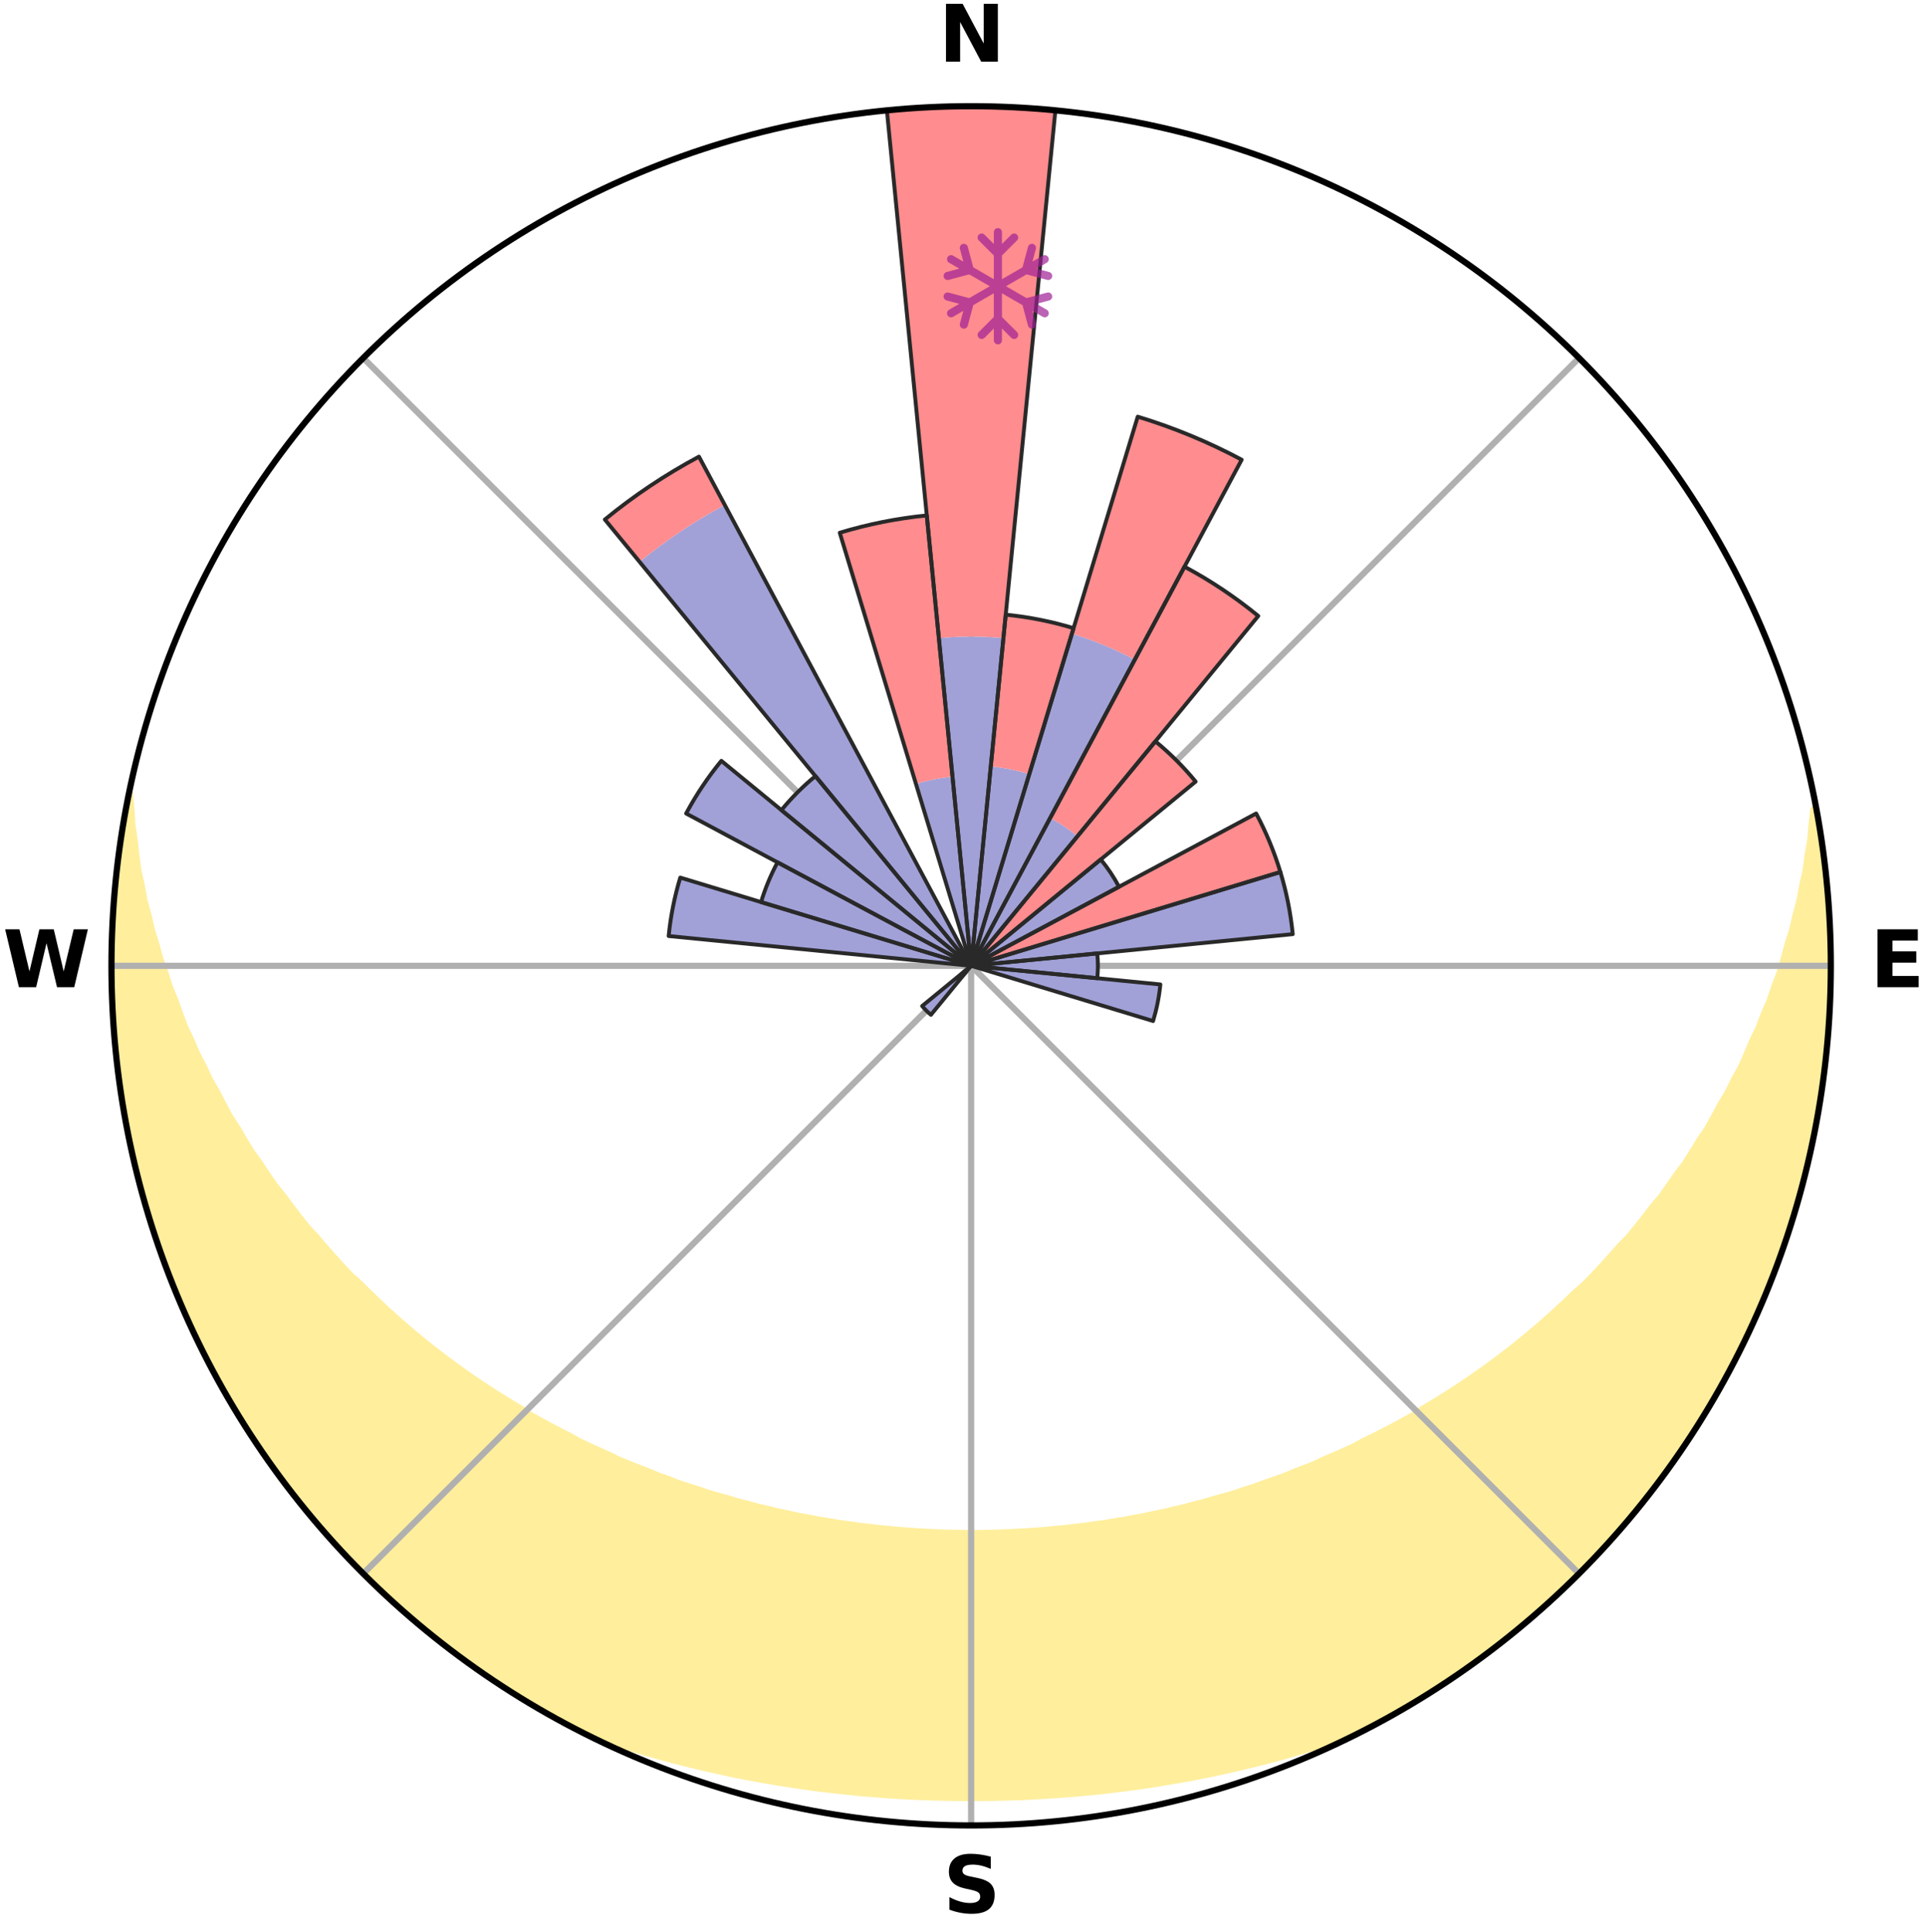 <?xml version="1.0" encoding="utf-8" standalone="no"?>
<!DOCTYPE svg PUBLIC "-//W3C//DTD SVG 1.1//EN"
  "http://www.w3.org/Graphics/SVG/1.1/DTD/svg11.dtd">
<svg xmlns:xlink="http://www.w3.org/1999/xlink" width="248.41pt" height="249.158pt" viewBox="0 0 248.41 249.158" xmlns="http://www.w3.org/2000/svg" version="1.1">
 <title>Ski Rose for Agnasbacken</title>
 <defs>
  <style type="text/css">*{stroke-linejoin: round; stroke-linecap: butt}</style>
 </defs>
 <g id="figure_1">
  <g id="patch_1">
   <path d="M 0 249.158 
L 248.41 249.158 
L 248.41 0 
L 0 0 
z
" style="fill: #ffffff"/>
  </g>
  <g id="axes_1">
   <g id="patch_2">
    <path d="M 236.135 124.579 
C 236.135 110.018 233.267 95.599 227.695 82.147 
C 222.122 68.695 213.955 56.471 203.659 46.175 
C 193.363 35.879 181.139 27.711 167.687 22.139 
C 154.235 16.567 139.815 13.699 125.255 13.699 
C 110.694 13.699 96.275 16.567 82.823 22.139 
C 69.371 27.711 57.147 35.879 46.851 46.175 
C 36.555 56.471 28.387 68.695 22.815 82.147 
C 17.243 95.599 14.375 110.018 14.375 124.579 
C 14.375 139.14 17.243 153.559 22.815 167.011 
C 28.387 180.463 36.555 192.687 46.851 202.983 
C 57.147 213.279 69.371 221.447 82.823 227.019 
C 96.275 232.591 110.694 235.459 125.255 235.459 
C 139.815 235.459 154.235 232.591 167.687 227.019 
C 181.139 221.447 193.363 213.279 203.659 202.983 
C 213.955 192.687 222.122 180.463 227.695 167.011 
C 233.267 153.559 236.135 139.14 236.135 124.579 
M 125.255 124.579 
C 125.255 124.579 125.255 124.579 125.255 124.579 
C 125.255 124.579 125.255 124.579 125.255 124.579 
C 125.255 124.579 125.255 124.579 125.255 124.579 
C 125.255 124.579 125.255 124.579 125.255 124.579 
C 125.255 124.579 125.255 124.579 125.255 124.579 
C 125.255 124.579 125.255 124.579 125.255 124.579 
C 125.255 124.579 125.255 124.579 125.255 124.579 
C 125.255 124.579 125.255 124.579 125.255 124.579 
C 125.255 124.579 125.255 124.579 125.255 124.579 
C 125.255 124.579 125.255 124.579 125.255 124.579 
C 125.255 124.579 125.255 124.579 125.255 124.579 
C 125.255 124.579 125.255 124.579 125.255 124.579 
C 125.255 124.579 125.255 124.579 125.255 124.579 
C 125.255 124.579 125.255 124.579 125.255 124.579 
C 125.255 124.579 125.255 124.579 125.255 124.579 
C 125.255 124.579 125.255 124.579 125.255 124.579 
z
" style="fill: #ffffff"/>
   </g>
   <g id="PolyCollection_1">
    <defs>
     <path id="m99edeff66f" d="M 234.203 -144.771 
L 233.982 -144.73 
L 233.749 -142.735 
L 233.58 -140.768 
L 233.242 -138.796 
L 232.979 -136.853 
L 232.546 -134.91 
L 232.198 -132.996 
L 231.681 -131.088 
L 231.256 -129.207 
L 230.662 -127.339 
L 230.165 -125.495 
L 229.634 -123.668 
L 228.937 -121.864 
L 228.34 -120.078 
L 227.579 -118.321 
L 226.921 -116.578 
L 226.101 -114.869 
L 225.385 -113.171 
L 224.641 -111.495 
L 223.738 -109.861 
L 222.941 -108.232 
L 221.989 -106.651 
L 221.142 -105.071 
L 220.271 -103.514 
L 219.25 -102.013 
L 218.334 -100.507 
L 217.397 -99.026 
L 216.314 -97.606 
L 215.336 -96.177 
L 214.339 -94.772 
L 213.202 -93.435 
L 212.17 -92.083 
L 211.119 -90.756 
L 210.052 -89.455 
L 208.855 -88.229 
L 207.759 -86.98 
L 206.647 -85.757 
L 205.522 -84.559 
L 204.383 -83.387 
L 203.127 -82.298 
L 201.966 -81.178 
L 200.793 -80.084 
L 199.61 -79.014 
L 198.416 -77.97 
L 197.213 -76.951 
L 196.001 -75.956 
L 194.781 -74.986 
L 193.553 -74.041 
L 192.318 -73.12 
L 191.076 -72.223 
L 189.828 -71.349 
L 188.574 -70.5 
L 187.315 -69.673 
L 186.051 -68.87 
L 184.783 -68.089 
L 183.511 -67.331 
L 182.302 -66.528 
L 181.021 -65.814 
L 179.738 -65.122 
L 178.452 -64.451 
L 177.164 -63.801 
L 175.875 -63.171 
L 174.637 -62.497 
L 173.344 -61.908 
L 172.049 -61.34 
L 170.755 -60.791 
L 169.503 -60.197 
L 168.206 -59.687 
L 166.91 -59.194 
L 165.65 -58.66 
L 164.352 -58.205 
L 163.056 -57.766 
L 161.79 -57.289 
L 160.494 -56.886 
L 159.225 -56.446 
L 157.929 -56.077 
L 156.634 -55.723 
L 155.362 -55.337 
L 154.069 -55.016 
L 152.795 -54.664 
L 151.503 -54.375 
L 150.228 -54.057 
L 148.938 -53.798 
L 147.661 -53.515 
L 146.373 -53.285 
L 145.096 -53.035 
L 143.809 -52.834 
L 142.532 -52.616 
L 141.247 -52.443 
L 139.969 -52.257 
L 138.686 -52.111 
L 137.408 -51.956 
L 136.126 -51.838 
L 134.848 -51.714 
L 133.567 -51.621 
L 132.289 -51.528 
L 131.009 -51.462 
L 129.731 -51.399 
L 128.452 -51.359 
L 127.173 -51.326 
L 125.894 -51.311 
L 124.615 -51.311 
L 123.337 -51.329 
L 122.058 -51.364 
L 120.779 -51.407 
L 119.501 -51.472 
L 118.222 -51.542 
L 116.944 -51.637 
L 115.664 -51.732 
L 114.387 -51.858 
L 113.106 -51.98 
L 111.828 -52.137 
L 110.546 -52.285 
L 109.269 -52.473 
L 107.986 -52.649 
L 106.709 -52.869 
L 105.424 -53.072 
L 104.148 -53.325 
L 102.862 -53.557 
L 101.587 -53.842 
L 100.298 -54.103 
L 99.024 -54.423 
L 97.734 -54.714 
L 96.462 -55.068 
L 95.171 -55.391 
L 93.901 -55.779 
L 92.608 -56.134 
L 91.314 -56.505 
L 90.048 -56.947 
L 88.753 -57.352 
L 87.458 -57.773 
L 86.196 -58.27 
L 84.901 -58.727 
L 83.644 -59.263 
L 82.35 -59.756 
L 81.055 -60.268 
L 79.761 -60.799 
L 78.514 -61.413 
L 77.223 -61.983 
L 75.932 -62.572 
L 74.642 -63.181 
L 73.411 -63.877 
L 72.126 -64.528 
L 70.844 -65.2 
L 69.563 -65.892 
L 68.286 -66.607 
L 67.079 -67.41 
L 65.811 -68.169 
L 64.546 -68.949 
L 63.285 -69.753 
L 62.029 -70.579 
L 60.779 -71.429 
L 59.534 -72.302 
L 58.295 -73.199 
L 57.063 -74.12 
L 55.838 -75.065 
L 54.621 -76.034 
L 53.413 -77.028 
L 52.213 -78.046 
L 51.023 -79.09 
L 49.843 -80.158 
L 48.673 -81.251 
L 47.515 -82.37 
L 46.369 -83.514 
L 45.128 -84.629 
L 44.006 -85.825 
L 42.898 -87.047 
L 41.804 -88.294 
L 40.726 -89.566 
L 39.547 -90.818 
L 38.5 -92.143 
L 37.47 -93.493 
L 36.458 -94.868 
L 35.343 -96.23 
L 34.369 -97.657 
L 33.414 -99.109 
L 32.355 -100.554 
L 31.442 -102.057 
L 30.552 -103.584 
L 29.556 -105.109 
L 28.712 -106.686 
L 27.893 -108.286 
L 26.968 -109.89 
L 26.201 -111.538 
L 25.327 -113.194 
L 24.614 -114.888 
L 23.796 -116.594 
L 23.141 -118.333 
L 22.515 -120.093 
L 21.788 -121.87 
L 21.225 -123.671 
L 20.563 -125.493 
L 20.068 -127.333 
L 19.476 -129.197 
L 19.051 -131.075 
L 18.535 -132.978 
L 18.187 -134.889 
L 17.754 -136.827 
L 17.489 -138.767 
L 17.268 -140.718 
L 16.976 -142.699 
L 16.851 -144.671 
L 16.665 -146.672 
L 16.665 -146.672 
L 16.665 -146.672 
L 16.304 -144.772 
L 15.976 -142.866 
L 15.682 -140.955 
L 15.421 -139.039 
L 15.194 -137.119 
L 14.889 -135.206 
L 14.737 -133.277 
L 14.611 -131.346 
L 14.518 -129.414 
L 14.459 -127.48 
L 14.433 -125.546 
L 14.441 -123.612 
L 14.482 -121.678 
L 14.557 -119.746 
L 14.664 -117.815 
L 14.805 -115.886 
L 14.979 -113.961 
L 15.19 -112.039 
L 15.429 -110.12 
L 15.7 -108.206 
L 16.004 -106.297 
L 16.34 -104.393 
L 16.708 -102.495 
L 17.108 -100.604 
L 17.541 -98.719 
L 18 -96.841 
L 18.494 -94.972 
L 19.021 -93.111 
L 19.578 -91.259 
L 20.167 -89.417 
L 20.787 -87.585 
L 21.438 -85.764 
L 22.107 -83.948 
L 22.819 -82.149 
L 23.656 -80.403 
L 24.427 -78.629 
L 25.228 -76.869 
L 26.06 -75.122 
L 26.921 -73.39 
L 27.899 -71.719 
L 28.798 -70.006 
L 29.745 -68.32 
L 30.721 -66.649 
L 31.807 -65.046 
L 32.839 -63.41 
L 33.878 -61.777 
L 35.041 -60.23 
L 36.156 -58.649 
L 37.298 -57.087 
L 38.537 -55.601 
L 39.711 -54.063 
L 41 -52.618 
L 42.248 -51.141 
L 43.522 -49.685 
L 44.864 -48.291 
L 46.19 -46.882 
L 47.542 -45.498 
L 48.958 -44.179 
L 50.36 -42.846 
L 51.786 -41.538 
L 53.275 -40.302 
L 54.75 -39.049 
L 56.243 -37.819 
L 57.765 -36.625 
L 59.31 -35.46 
L 60.88 -34.328 
L 62.464 -33.218 
L 64.065 -32.131 
L 65.683 -31.071 
L 67.33 -30.054 
L 68.979 -29.042 
L 70.658 -28.08 
L 72.348 -27.136 
L 74.073 -26.259 
L 75.903 -25.595 
L 77.736 -24.954 
L 79.577 -24.348 
L 81.411 -23.745 
L 83.258 -23.189 
L 85.111 -22.668 
L 86.964 -22.167 
L 88.823 -21.699 
L 90.682 -21.251 
L 92.544 -20.835 
L 94.403 -20.423 
L 96.267 -20.052 
L 98.134 -19.711 
L 100.001 -19.388 
L 101.87 -19.097 
L 103.736 -18.812 
L 105.606 -18.561 
L 107.477 -18.341 
L 109.347 -18.136 
L 111.217 -17.949 
L 113.089 -17.799 
L 114.96 -17.663 
L 116.831 -17.549 
L 118.704 -17.467 
L 120.575 -17.4 
L 122.447 -17.361 
L 124.319 -17.34 
L 126.191 -17.339 
L 128.062 -17.359 
L 129.934 -17.403 
L 131.806 -17.463 
L 133.678 -17.553 
L 135.549 -17.668 
L 137.421 -17.795 
L 139.292 -17.954 
L 141.164 -18.126 
L 143.034 -18.337 
L 144.903 -18.565 
L 146.774 -18.809 
L 148.643 -19.084 
L 150.508 -19.393 
L 152.376 -19.708 
L 154.242 -20.056 
L 156.108 -20.42 
L 157.966 -20.832 
L 159.826 -21.255 
L 161.688 -21.696 
L 163.544 -22.171 
L 165.4 -22.665 
L 167.25 -23.194 
L 169.1 -23.742 
L 170.943 -24.326 
L 172.772 -24.958 
L 174.608 -25.593 
L 176.435 -26.263 
L 178.157 -27.145 
L 179.849 -28.084 
L 181.528 -29.047 
L 183.177 -30.058 
L 184.825 -31.072 
L 186.45 -32.124 
L 188.057 -33.201 
L 189.64 -34.315 
L 191.199 -35.46 
L 192.75 -36.617 
L 194.257 -37.831 
L 195.76 -39.049 
L 197.262 -40.269 
L 198.692 -41.574 
L 200.16 -42.834 
L 201.535 -44.197 
L 202.937 -45.53 
L 204.321 -46.881 
L 205.67 -48.268 
L 206.993 -49.68 
L 208.29 -51.116 
L 209.56 -52.576 
L 210.798 -54.063 
L 212.011 -55.57 
L 213.194 -57.101 
L 214.349 -58.653 
L 215.463 -60.235 
L 216.557 -61.829 
L 217.701 -63.391 
L 218.737 -65.025 
L 219.742 -66.677 
L 220.778 -68.311 
L 221.721 -70.001 
L 222.633 -71.707 
L 223.603 -73.383 
L 224.452 -75.121 
L 225.269 -76.875 
L 226.148 -78.6 
L 226.866 -80.397 
L 227.682 -82.152 
L 228.369 -83.961 
L 229.023 -85.782 
L 229.744 -87.578 
L 230.332 -89.421 
L 230.989 -91.241 
L 231.465 -93.118 
L 232.057 -94.96 
L 232.511 -96.841 
L 233.037 -98.703 
L 233.423 -100.599 
L 233.884 -102.478 
L 234.202 -104.387 
L 234.596 -106.282 
L 234.792 -108.209 
L 235.173 -110.108 
L 235.413 -112.028 
L 235.56 -113.958 
L 235.786 -115.88 
L 235.865 -117.814 
L 236.023 -119.743 
L 236.034 -121.678 
L 236.124 -123.612 
L 236.123 -125.547 
L 236.031 -127.48 
L 236.02 -129.415 
L 235.861 -131.344 
L 235.781 -133.278 
L 235.555 -135.2 
L 235.408 -137.129 
L 235.115 -139.042 
L 234.9 -140.966 
L 234.595 -142.876 
L 234.203 -144.771 
z
" style="stroke: #ffee9c"/>
    </defs>
    <g clip-path="url(#p941dc097d3)">
     <use xlink:href="#m99edeff66f" x="0" y="249.158" style="fill: #ffee9c; stroke: #ffee9c"/>
    </g>
   </g>
   <g id="matplotlib.axis_1">
    <g id="xtick_1">
     <g id="line2d_1">
      <path d="M 125.255 124.579 
L 125.255 13.699 
" clip-path="url(#p941dc097d3)" style="fill: none; stroke: #b0b0b0; stroke-width: 0.8; stroke-linecap: square"/>
     </g>
     <g id="text_1">
      <!-- N -->
      <g transform="translate(121.07 7.958) scale(0.1 -0.1)">
       <defs>
        <path id="DejaVuSans-Bold-4e" d="M 588 4666 
L 1931 4666 
L 3628 1466 
L 3628 4666 
L 4769 4666 
L 4769 0 
L 3425 0 
L 1728 3200 
L 1728 0 
L 588 0 
L 588 4666 
z
" transform="scale(0.016)"/>
       </defs>
       <use xlink:href="#DejaVuSans-Bold-4e"/>
      </g>
     </g>
    </g>
    <g id="xtick_2">
     <g id="line2d_2">
      <path d="M 125.255 124.579 
L 203.659 46.175 
" clip-path="url(#p941dc097d3)" style="fill: none; stroke: #b0b0b0; stroke-width: 0.8; stroke-linecap: square"/>
     </g>
    </g>
    <g id="xtick_3">
     <g id="line2d_3">
      <path d="M 125.255 124.579 
L 236.135 124.579 
" clip-path="url(#p941dc097d3)" style="fill: none; stroke: #b0b0b0; stroke-width: 0.8; stroke-linecap: square"/>
     </g>
     <g id="text_2">
      <!-- E -->
      <g transform="translate(241.219 127.338) scale(0.1 -0.1)">
       <defs>
        <path id="DejaVuSans-Bold-45" d="M 588 4666 
L 3834 4666 
L 3834 3756 
L 1791 3756 
L 1791 2888 
L 3713 2888 
L 3713 1978 
L 1791 1978 
L 1791 909 
L 3903 909 
L 3903 0 
L 588 0 
L 588 4666 
z
" transform="scale(0.016)"/>
       </defs>
       <use xlink:href="#DejaVuSans-Bold-45"/>
      </g>
     </g>
    </g>
    <g id="xtick_4">
     <g id="line2d_4">
      <path d="M 125.255 124.579 
L 203.659 202.983 
" clip-path="url(#p941dc097d3)" style="fill: none; stroke: #b0b0b0; stroke-width: 0.8; stroke-linecap: square"/>
     </g>
    </g>
    <g id="xtick_5">
     <g id="line2d_5">
      <path d="M 125.255 124.579 
L 125.255 235.459 
" clip-path="url(#p941dc097d3)" style="fill: none; stroke: #b0b0b0; stroke-width: 0.8; stroke-linecap: square"/>
     </g>
     <g id="text_3">
      <!-- S -->
      <g transform="translate(121.654 246.718) scale(0.1 -0.1)">
       <defs>
        <path id="DejaVuSans-Bold-53" d="M 3834 4519 
L 3834 3531 
Q 3450 3703 3084 3790 
Q 2719 3878 2394 3878 
Q 1963 3878 1756 3759 
Q 1550 3641 1550 3391 
Q 1550 3203 1689 3098 
Q 1828 2994 2194 2919 
L 2706 2816 
Q 3484 2659 3812 2340 
Q 4141 2022 4141 1434 
Q 4141 663 3683 286 
Q 3225 -91 2284 -91 
Q 1841 -91 1394 -6 
Q 947 78 500 244 
L 500 1259 
Q 947 1022 1364 901 
Q 1781 781 2169 781 
Q 2563 781 2772 912 
Q 2981 1044 2981 1288 
Q 2981 1506 2839 1625 
Q 2697 1744 2272 1838 
L 1806 1941 
Q 1106 2091 782 2419 
Q 459 2747 459 3303 
Q 459 4000 909 4375 
Q 1359 4750 2203 4750 
Q 2588 4750 2994 4692 
Q 3400 4634 3834 4519 
z
" transform="scale(0.016)"/>
       </defs>
       <use xlink:href="#DejaVuSans-Bold-53"/>
      </g>
     </g>
    </g>
    <g id="xtick_6">
     <g id="line2d_6">
      <path d="M 125.255 124.579 
L 46.851 202.983 
" clip-path="url(#p941dc097d3)" style="fill: none; stroke: #b0b0b0; stroke-width: 0.8; stroke-linecap: square"/>
     </g>
    </g>
    <g id="xtick_7">
     <g id="line2d_7">
      <path d="M 125.255 124.579 
L 14.375 124.579 
" clip-path="url(#p941dc097d3)" style="fill: none; stroke: #b0b0b0; stroke-width: 0.8; stroke-linecap: square"/>
     </g>
     <g id="text_4">
      <!-- W -->
      <g transform="translate(0.36 127.338) scale(0.1 -0.1)">
       <defs>
        <path id="DejaVuSans-Bold-57" d="M 191 4666 
L 1344 4666 
L 2150 1275 
L 2950 4666 
L 4109 4666 
L 4909 1275 
L 5716 4666 
L 6859 4666 
L 5759 0 
L 4372 0 
L 3525 3547 
L 2688 0 
L 1300 0 
L 191 4666 
z
" transform="scale(0.016)"/>
       </defs>
       <use xlink:href="#DejaVuSans-Bold-57"/>
      </g>
     </g>
    </g>
    <g id="xtick_8">
     <g id="line2d_8">
      <path d="M 125.255 124.579 
L 46.851 46.175 
" clip-path="url(#p941dc097d3)" style="fill: none; stroke: #b0b0b0; stroke-width: 0.8; stroke-linecap: square"/>
     </g>
    </g>
   </g>
   <g id="matplotlib.axis_2"/>
   <g id="patch_3">
    <path d="M 125.255 124.579 
C 125.255 124.579 125.255 124.579 125.255 124.579 
C 125.255 124.579 125.255 124.579 125.255 124.579 
L 125.255 124.579 
C 125.255 124.579 125.255 124.579 125.255 124.579 
C 125.255 124.579 125.255 124.579 125.255 124.579 
z
" clip-path="url(#p941dc097d3)" style="fill: #d9d9d9"/>
   </g>
   <g id="patch_4">
    <path d="M 125.255 124.579 
C 125.255 124.579 125.255 124.579 125.255 124.579 
C 125.255 124.579 125.255 124.579 125.255 124.579 
L 125.255 124.579 
C 125.255 124.579 125.255 124.579 125.255 124.579 
C 125.255 124.579 125.255 124.579 125.255 124.579 
z
" clip-path="url(#p941dc097d3)" style="fill: #d9d9d9"/>
   </g>
   <g id="patch_5">
    <path d="M 125.255 124.579 
C 125.255 124.579 125.255 124.579 125.255 124.579 
C 125.255 124.579 125.255 124.579 125.255 124.579 
L 125.255 124.579 
C 125.255 124.579 125.255 124.579 125.255 124.579 
C 125.255 124.579 125.255 124.579 125.255 124.579 
z
" clip-path="url(#p941dc097d3)" style="fill: #d9d9d9"/>
   </g>
   <g id="patch_6">
    <path d="M 125.255 124.579 
C 125.255 124.579 125.255 124.579 125.255 124.579 
C 125.255 124.579 125.255 124.579 125.255 124.579 
L 125.255 124.579 
C 125.255 124.579 125.255 124.579 125.255 124.579 
C 125.255 124.579 125.255 124.579 125.255 124.579 
z
" clip-path="url(#p941dc097d3)" style="fill: #d9d9d9"/>
   </g>
   <g id="patch_7">
    <path d="M 125.255 124.579 
C 125.255 124.579 125.255 124.579 125.255 124.579 
C 125.255 124.579 125.255 124.579 125.255 124.579 
L 125.255 124.579 
C 125.255 124.579 125.255 124.579 125.255 124.579 
C 125.255 124.579 125.255 124.579 125.255 124.579 
z
" clip-path="url(#p941dc097d3)" style="fill: #d9d9d9"/>
   </g>
   <g id="patch_8">
    <path d="M 125.255 124.579 
C 125.255 124.579 125.255 124.579 125.255 124.579 
C 125.255 124.579 125.255 124.579 125.255 124.579 
L 125.255 124.579 
C 125.255 124.579 125.255 124.579 125.255 124.579 
C 125.255 124.579 125.255 124.579 125.255 124.579 
z
" clip-path="url(#p941dc097d3)" style="fill: #d9d9d9"/>
   </g>
   <g id="patch_9">
    <path d="M 125.255 124.579 
C 125.255 124.579 125.255 124.579 125.255 124.579 
C 125.255 124.579 125.255 124.579 125.255 124.579 
L 125.255 124.579 
C 125.255 124.579 125.255 124.579 125.255 124.579 
C 125.255 124.579 125.255 124.579 125.255 124.579 
z
" clip-path="url(#p941dc097d3)" style="fill: #d9d9d9"/>
   </g>
   <g id="patch_10">
    <path d="M 125.255 124.579 
C 125.255 124.579 125.255 124.579 125.255 124.579 
C 125.255 124.579 125.255 124.579 125.255 124.579 
L 125.255 124.579 
C 125.255 124.579 125.255 124.579 125.255 124.579 
C 125.255 124.579 125.255 124.579 125.255 124.579 
z
" clip-path="url(#p941dc097d3)" style="fill: #d9d9d9"/>
   </g>
   <g id="patch_11">
    <path d="M 125.255 124.579 
C 125.255 124.579 125.255 124.579 125.255 124.579 
C 125.255 124.579 125.255 124.579 125.255 124.579 
L 125.255 124.579 
C 125.255 124.579 125.255 124.579 125.255 124.579 
C 125.255 124.579 125.255 124.579 125.255 124.579 
z
" clip-path="url(#p941dc097d3)" style="fill: #d9d9d9"/>
   </g>
   <g id="patch_12">
    <path d="M 125.255 124.579 
C 125.255 124.579 125.255 124.579 125.255 124.579 
C 125.255 124.579 125.255 124.579 125.255 124.579 
L 125.255 124.579 
C 125.255 124.579 125.255 124.579 125.255 124.579 
C 125.255 124.579 125.255 124.579 125.255 124.579 
z
" clip-path="url(#p941dc097d3)" style="fill: #d9d9d9"/>
   </g>
   <g id="patch_13">
    <path d="M 125.255 124.579 
C 125.255 124.579 125.255 124.579 125.255 124.579 
C 125.255 124.579 125.255 124.579 125.255 124.579 
L 125.255 124.579 
C 125.255 124.579 125.255 124.579 125.255 124.579 
C 125.255 124.579 125.255 124.579 125.255 124.579 
z
" clip-path="url(#p941dc097d3)" style="fill: #d9d9d9"/>
   </g>
   <g id="patch_14">
    <path d="M 125.255 124.579 
C 125.255 124.579 125.255 124.579 125.255 124.579 
C 125.255 124.579 125.255 124.579 125.255 124.579 
L 125.255 124.579 
C 125.255 124.579 125.255 124.579 125.255 124.579 
C 125.255 124.579 125.255 124.579 125.255 124.579 
z
" clip-path="url(#p941dc097d3)" style="fill: #d9d9d9"/>
   </g>
   <g id="patch_15">
    <path d="M 125.255 124.579 
C 125.255 124.579 125.255 124.579 125.255 124.579 
C 125.255 124.579 125.255 124.579 125.255 124.579 
L 125.255 124.579 
C 125.255 124.579 125.255 124.579 125.255 124.579 
C 125.255 124.579 125.255 124.579 125.255 124.579 
z
" clip-path="url(#p941dc097d3)" style="fill: #d9d9d9"/>
   </g>
   <g id="patch_16">
    <path d="M 125.255 124.579 
C 125.255 124.579 125.255 124.579 125.255 124.579 
C 125.255 124.579 125.255 124.579 125.255 124.579 
L 125.255 124.579 
C 125.255 124.579 125.255 124.579 125.255 124.579 
C 125.255 124.579 125.255 124.579 125.255 124.579 
z
" clip-path="url(#p941dc097d3)" style="fill: #d9d9d9"/>
   </g>
   <g id="patch_17">
    <path d="M 125.255 124.579 
C 125.255 124.579 125.255 124.579 125.255 124.579 
C 125.255 124.579 125.255 124.579 125.255 124.579 
L 125.255 124.579 
C 125.255 124.579 125.255 124.579 125.255 124.579 
C 125.255 124.579 125.255 124.579 125.255 124.579 
z
" clip-path="url(#p941dc097d3)" style="fill: #d9d9d9"/>
   </g>
   <g id="patch_18">
    <path d="M 125.255 124.579 
C 125.255 124.579 125.255 124.579 125.255 124.579 
C 125.255 124.579 125.255 124.579 125.255 124.579 
L 125.255 124.579 
C 125.255 124.579 125.255 124.579 125.255 124.579 
C 125.255 124.579 125.255 124.579 125.255 124.579 
z
" clip-path="url(#p941dc097d3)" style="fill: #d9d9d9"/>
   </g>
   <g id="patch_19">
    <path d="M 125.255 124.579 
C 125.255 124.579 125.255 124.579 125.255 124.579 
C 125.255 124.579 125.255 124.579 125.255 124.579 
L 125.255 124.579 
C 125.255 124.579 125.255 124.579 125.255 124.579 
C 125.255 124.579 125.255 124.579 125.255 124.579 
z
" clip-path="url(#p941dc097d3)" style="fill: #d9d9d9"/>
   </g>
   <g id="patch_20">
    <path d="M 125.255 124.579 
C 125.255 124.579 125.255 124.579 125.255 124.579 
C 125.255 124.579 125.255 124.579 125.255 124.579 
L 125.255 124.579 
C 125.255 124.579 125.255 124.579 125.255 124.579 
C 125.255 124.579 125.255 124.579 125.255 124.579 
z
" clip-path="url(#p941dc097d3)" style="fill: #d9d9d9"/>
   </g>
   <g id="patch_21">
    <path d="M 125.255 124.579 
C 125.255 124.579 125.255 124.579 125.255 124.579 
C 125.255 124.579 125.255 124.579 125.255 124.579 
L 125.255 124.579 
C 125.255 124.579 125.255 124.579 125.255 124.579 
C 125.255 124.579 125.255 124.579 125.255 124.579 
z
" clip-path="url(#p941dc097d3)" style="fill: #d9d9d9"/>
   </g>
   <g id="patch_22">
    <path d="M 125.255 124.579 
C 125.255 124.579 125.255 124.579 125.255 124.579 
C 125.255 124.579 125.255 124.579 125.255 124.579 
L 125.255 124.579 
C 125.255 124.579 125.255 124.579 125.255 124.579 
C 125.255 124.579 125.255 124.579 125.255 124.579 
z
" clip-path="url(#p941dc097d3)" style="fill: #d9d9d9"/>
   </g>
   <g id="patch_23">
    <path d="M 125.255 124.579 
C 125.255 124.579 125.255 124.579 125.255 124.579 
C 125.255 124.579 125.255 124.579 125.255 124.579 
L 125.255 124.579 
C 125.255 124.579 125.255 124.579 125.255 124.579 
C 125.255 124.579 125.255 124.579 125.255 124.579 
z
" clip-path="url(#p941dc097d3)" style="fill: #d9d9d9"/>
   </g>
   <g id="patch_24">
    <path d="M 125.255 124.579 
C 125.255 124.579 125.255 124.579 125.255 124.579 
C 125.255 124.579 125.255 124.579 125.255 124.579 
L 125.255 124.579 
C 125.255 124.579 125.255 124.579 125.255 124.579 
C 125.255 124.579 125.255 124.579 125.255 124.579 
z
" clip-path="url(#p941dc097d3)" style="fill: #d9d9d9"/>
   </g>
   <g id="patch_25">
    <path d="M 125.255 124.579 
C 125.255 124.579 125.255 124.579 125.255 124.579 
C 125.255 124.579 125.255 124.579 125.255 124.579 
L 125.255 124.579 
C 125.255 124.579 125.255 124.579 125.255 124.579 
C 125.255 124.579 125.255 124.579 125.255 124.579 
z
" clip-path="url(#p941dc097d3)" style="fill: #d9d9d9"/>
   </g>
   <g id="patch_26">
    <path d="M 125.255 124.579 
C 125.255 124.579 125.255 124.579 125.255 124.579 
C 125.255 124.579 125.255 124.579 125.255 124.579 
L 125.255 124.579 
C 125.255 124.579 125.255 124.579 125.255 124.579 
C 125.255 124.579 125.255 124.579 125.255 124.579 
z
" clip-path="url(#p941dc097d3)" style="fill: #d9d9d9"/>
   </g>
   <g id="patch_27">
    <path d="M 125.255 124.579 
C 125.255 124.579 125.255 124.579 125.255 124.579 
C 125.255 124.579 125.255 124.579 125.255 124.579 
L 125.255 124.579 
C 125.255 124.579 125.255 124.579 125.255 124.579 
C 125.255 124.579 125.255 124.579 125.255 124.579 
z
" clip-path="url(#p941dc097d3)" style="fill: #d9d9d9"/>
   </g>
   <g id="patch_28">
    <path d="M 125.255 124.579 
C 125.255 124.579 125.255 124.579 125.255 124.579 
C 125.255 124.579 125.255 124.579 125.255 124.579 
L 125.255 124.579 
C 125.255 124.579 125.255 124.579 125.255 124.579 
C 125.255 124.579 125.255 124.579 125.255 124.579 
z
" clip-path="url(#p941dc097d3)" style="fill: #d9d9d9"/>
   </g>
   <g id="patch_29">
    <path d="M 125.255 124.579 
C 125.255 124.579 125.255 124.579 125.255 124.579 
C 125.255 124.579 125.255 124.579 125.255 124.579 
L 125.255 124.579 
C 125.255 124.579 125.255 124.579 125.255 124.579 
C 125.255 124.579 125.255 124.579 125.255 124.579 
z
" clip-path="url(#p941dc097d3)" style="fill: #d9d9d9"/>
   </g>
   <g id="patch_30">
    <path d="M 125.255 124.579 
C 125.255 124.579 125.255 124.579 125.255 124.579 
C 125.255 124.579 125.255 124.579 125.255 124.579 
L 125.255 124.579 
C 125.255 124.579 125.255 124.579 125.255 124.579 
C 125.255 124.579 125.255 124.579 125.255 124.579 
z
" clip-path="url(#p941dc097d3)" style="fill: #d9d9d9"/>
   </g>
   <g id="patch_31">
    <path d="M 125.255 124.579 
C 125.255 124.579 125.255 124.579 125.255 124.579 
C 125.255 124.579 125.255 124.579 125.255 124.579 
L 125.255 124.579 
C 125.255 124.579 125.255 124.579 125.255 124.579 
C 125.255 124.579 125.255 124.579 125.255 124.579 
z
" clip-path="url(#p941dc097d3)" style="fill: #d9d9d9"/>
   </g>
   <g id="patch_32">
    <path d="M 125.255 124.579 
C 125.255 124.579 125.255 124.579 125.255 124.579 
C 125.255 124.579 125.255 124.579 125.255 124.579 
L 125.255 124.579 
C 125.255 124.579 125.255 124.579 125.255 124.579 
C 125.255 124.579 125.255 124.579 125.255 124.579 
z
" clip-path="url(#p941dc097d3)" style="fill: #d9d9d9"/>
   </g>
   <g id="patch_33">
    <path d="M 125.255 124.579 
C 125.255 124.579 125.255 124.579 125.255 124.579 
C 125.255 124.579 125.255 124.579 125.255 124.579 
L 125.255 124.579 
C 125.255 124.579 125.255 124.579 125.255 124.579 
C 125.255 124.579 125.255 124.579 125.255 124.579 
z
" clip-path="url(#p941dc097d3)" style="fill: #d9d9d9"/>
   </g>
   <g id="patch_34">
    <path d="M 125.255 124.579 
C 125.255 124.579 125.255 124.579 125.255 124.579 
C 125.255 124.579 125.255 124.579 125.255 124.579 
L 125.255 124.579 
C 125.255 124.579 125.255 124.579 125.255 124.579 
C 125.255 124.579 125.255 124.579 125.255 124.579 
z
" clip-path="url(#p941dc097d3)" style="fill: #d9d9d9"/>
   </g>
   <g id="patch_35">
    <path d="M 125.255 124.579 
C 125.255 124.579 125.255 124.579 125.255 124.579 
C 125.255 124.579 125.255 124.579 125.255 124.579 
L 129.418 82.309 
C 128.035 82.173 126.645 82.105 125.255 82.105 
C 123.865 82.105 122.475 82.173 121.092 82.309 
z
" clip-path="url(#p941dc097d3)" style="fill: #a1a1d8"/>
   </g>
   <g id="patch_36">
    <path d="M 125.255 124.579 
C 125.255 124.579 125.255 124.579 125.255 124.579 
C 125.255 124.579 125.255 124.579 125.255 124.579 
L 132.758 99.843 
C 131.949 99.597 131.128 99.392 130.298 99.227 
C 129.468 99.062 128.63 98.937 127.788 98.854 
z
" clip-path="url(#p941dc097d3)" style="fill: #a1a1d8"/>
   </g>
   <g id="patch_37">
    <path d="M 125.255 124.579 
C 125.255 124.579 125.255 124.579 125.255 124.579 
C 125.255 124.579 125.255 124.579 125.255 124.579 
L 146.36 85.094 
C 145.068 84.403 143.742 83.776 142.388 83.215 
C 141.034 82.654 139.654 82.16 138.251 81.735 
z
" clip-path="url(#p941dc097d3)" style="fill: #a1a1d8"/>
   </g>
   <g id="patch_38">
    <path d="M 125.255 124.579 
C 125.255 124.579 125.255 124.579 125.255 124.579 
C 125.255 124.579 125.255 124.579 125.255 124.579 
L 138.975 107.861 
C 138.428 107.412 137.859 106.99 137.27 106.597 
C 136.681 106.204 136.074 105.84 135.45 105.506 
z
" clip-path="url(#p941dc097d3)" style="fill: #a1a1d8"/>
   </g>
   <g id="patch_39">
    <path d="M 125.255 124.579 
C 125.255 124.579 125.255 124.579 125.255 124.579 
C 125.255 124.579 125.255 124.579 125.255 124.579 
L 125.255 124.579 
C 125.255 124.579 125.255 124.579 125.255 124.579 
C 125.255 124.579 125.255 124.579 125.255 124.579 
z
" clip-path="url(#p941dc097d3)" style="fill: #a1a1d8"/>
   </g>
   <g id="patch_40">
    <path d="M 125.255 124.579 
C 125.255 124.579 125.255 124.579 125.255 124.579 
C 125.255 124.579 125.255 124.579 125.255 124.579 
L 144.328 114.384 
C 143.994 113.76 143.63 113.152 143.237 112.564 
C 142.844 111.975 142.422 111.406 141.973 110.859 
z
" clip-path="url(#p941dc097d3)" style="fill: #a1a1d8"/>
   </g>
   <g id="patch_41">
    <path d="M 125.255 124.579 
C 125.255 124.579 125.255 124.579 125.255 124.579 
C 125.255 124.579 125.255 124.579 125.255 124.579 
L 125.255 124.579 
C 125.255 124.579 125.255 124.579 125.255 124.579 
C 125.255 124.579 125.255 124.579 125.255 124.579 
z
" clip-path="url(#p941dc097d3)" style="fill: #a1a1d8"/>
   </g>
   <g id="patch_42">
    <path d="M 125.255 124.579 
C 125.255 124.579 125.255 124.579 125.255 124.579 
C 125.255 124.579 125.255 124.579 125.255 124.579 
L 166.734 120.494 
C 166.601 119.136 166.4 117.786 166.134 116.448 
C 165.868 115.11 165.536 113.785 165.14 112.48 
z
" clip-path="url(#p941dc097d3)" style="fill: #a1a1d8"/>
   </g>
   <g id="patch_43">
    <path d="M 125.255 124.579 
C 125.255 124.579 125.255 124.579 125.255 124.579 
C 125.255 124.579 125.255 124.579 125.255 124.579 
L 141.524 126.181 
C 141.577 125.649 141.603 125.114 141.603 124.579 
C 141.603 124.044 141.577 123.509 141.524 122.977 
z
" clip-path="url(#p941dc097d3)" style="fill: #a1a1d8"/>
   </g>
   <g id="patch_44">
    <path d="M 125.255 124.579 
C 125.255 124.579 125.255 124.579 125.255 124.579 
C 125.255 124.579 125.255 124.579 125.255 124.579 
L 148.721 131.698 
C 148.954 130.929 149.15 130.15 149.306 129.363 
C 149.463 128.576 149.581 127.781 149.659 126.983 
z
" clip-path="url(#p941dc097d3)" style="fill: #a1a1d8"/>
   </g>
   <g id="patch_45">
    <path d="M 125.255 124.579 
C 125.255 124.579 125.255 124.579 125.255 124.579 
C 125.255 124.579 125.255 124.579 125.255 124.579 
L 125.255 124.579 
C 125.255 124.579 125.255 124.579 125.255 124.579 
C 125.255 124.579 125.255 124.579 125.255 124.579 
z
" clip-path="url(#p941dc097d3)" style="fill: #a1a1d8"/>
   </g>
   <g id="patch_46">
    <path d="M 125.255 124.579 
C 125.255 124.579 125.255 124.579 125.255 124.579 
C 125.255 124.579 125.255 124.579 125.255 124.579 
L 125.255 124.579 
C 125.255 124.579 125.255 124.579 125.255 124.579 
C 125.255 124.579 125.255 124.579 125.255 124.579 
z
" clip-path="url(#p941dc097d3)" style="fill: #a1a1d8"/>
   </g>
   <g id="patch_47">
    <path d="M 125.255 124.579 
C 125.255 124.579 125.255 124.579 125.255 124.579 
C 125.255 124.579 125.255 124.579 125.255 124.579 
L 125.255 124.579 
C 125.255 124.579 125.255 124.579 125.255 124.579 
C 125.255 124.579 125.255 124.579 125.255 124.579 
z
" clip-path="url(#p941dc097d3)" style="fill: #a1a1d8"/>
   </g>
   <g id="patch_48">
    <path d="M 125.255 124.579 
C 125.255 124.579 125.255 124.579 125.255 124.579 
C 125.255 124.579 125.255 124.579 125.255 124.579 
L 125.255 124.579 
C 125.255 124.579 125.255 124.579 125.255 124.579 
C 125.255 124.579 125.255 124.579 125.255 124.579 
z
" clip-path="url(#p941dc097d3)" style="fill: #a1a1d8"/>
   </g>
   <g id="patch_49">
    <path d="M 125.255 124.579 
C 125.255 124.579 125.255 124.579 125.255 124.579 
C 125.255 124.579 125.255 124.579 125.255 124.579 
L 125.255 124.579 
C 125.255 124.579 125.255 124.579 125.255 124.579 
C 125.255 124.579 125.255 124.579 125.255 124.579 
z
" clip-path="url(#p941dc097d3)" style="fill: #a1a1d8"/>
   </g>
   <g id="patch_50">
    <path d="M 125.255 124.579 
C 125.255 124.579 125.255 124.579 125.255 124.579 
C 125.255 124.579 125.255 124.579 125.255 124.579 
L 125.255 124.579 
C 125.255 124.579 125.255 124.579 125.255 124.579 
C 125.255 124.579 125.255 124.579 125.255 124.579 
z
" clip-path="url(#p941dc097d3)" style="fill: #a1a1d8"/>
   </g>
   <g id="patch_51">
    <path d="M 125.255 124.579 
C 125.255 124.579 125.255 124.579 125.255 124.579 
C 125.255 124.579 125.255 124.579 125.255 124.579 
L 125.255 124.579 
C 125.255 124.579 125.255 124.579 125.255 124.579 
C 125.255 124.579 125.255 124.579 125.255 124.579 
z
" clip-path="url(#p941dc097d3)" style="fill: #a1a1d8"/>
   </g>
   <g id="patch_52">
    <path d="M 125.255 124.579 
C 125.255 124.579 125.255 124.579 125.255 124.579 
C 125.255 124.579 125.255 124.579 125.255 124.579 
L 125.255 124.579 
C 125.255 124.579 125.255 124.579 125.255 124.579 
C 125.255 124.579 125.255 124.579 125.255 124.579 
z
" clip-path="url(#p941dc097d3)" style="fill: #a1a1d8"/>
   </g>
   <g id="patch_53">
    <path d="M 125.255 124.579 
C 125.255 124.579 125.255 124.579 125.255 124.579 
C 125.255 124.579 125.255 124.579 125.255 124.579 
L 125.255 124.579 
C 125.255 124.579 125.255 124.579 125.255 124.579 
C 125.255 124.579 125.255 124.579 125.255 124.579 
z
" clip-path="url(#p941dc097d3)" style="fill: #a1a1d8"/>
   </g>
   <g id="patch_54">
    <path d="M 125.255 124.579 
C 125.255 124.579 125.255 124.579 125.255 124.579 
C 125.255 124.579 125.255 124.579 125.255 124.579 
L 125.255 124.579 
C 125.255 124.579 125.255 124.579 125.255 124.579 
C 125.255 124.579 125.255 124.579 125.255 124.579 
z
" clip-path="url(#p941dc097d3)" style="fill: #a1a1d8"/>
   </g>
   <g id="patch_55">
    <path d="M 125.255 124.579 
C 125.255 124.579 125.255 124.579 125.255 124.579 
C 125.255 124.579 125.255 124.579 125.255 124.579 
L 118.936 129.765 
C 119.106 129.972 119.286 130.17 119.475 130.359 
C 119.664 130.548 119.862 130.728 120.069 130.898 
z
" clip-path="url(#p941dc097d3)" style="fill: #a1a1d8"/>
   </g>
   <g id="patch_56">
    <path d="M 125.255 124.579 
C 125.255 124.579 125.255 124.579 125.255 124.579 
C 125.255 124.579 125.255 124.579 125.255 124.579 
L 125.255 124.579 
C 125.255 124.579 125.255 124.579 125.255 124.579 
C 125.255 124.579 125.255 124.579 125.255 124.579 
z
" clip-path="url(#p941dc097d3)" style="fill: #a1a1d8"/>
   </g>
   <g id="patch_57">
    <path d="M 125.255 124.579 
C 125.255 124.579 125.255 124.579 125.255 124.579 
C 125.255 124.579 125.255 124.579 125.255 124.579 
L 125.255 124.579 
C 125.255 124.579 125.255 124.579 125.255 124.579 
C 125.255 124.579 125.255 124.579 125.255 124.579 
z
" clip-path="url(#p941dc097d3)" style="fill: #a1a1d8"/>
   </g>
   <g id="patch_58">
    <path d="M 125.255 124.579 
C 125.255 124.579 125.255 124.579 125.255 124.579 
C 125.255 124.579 125.255 124.579 125.255 124.579 
L 125.255 124.579 
C 125.255 124.579 125.255 124.579 125.255 124.579 
C 125.255 124.579 125.255 124.579 125.255 124.579 
z
" clip-path="url(#p941dc097d3)" style="fill: #a1a1d8"/>
   </g>
   <g id="patch_59">
    <path d="M 125.255 124.579 
C 125.255 124.579 125.255 124.579 125.255 124.579 
C 125.255 124.579 125.255 124.579 125.255 124.579 
L 125.255 124.579 
C 125.255 124.579 125.255 124.579 125.255 124.579 
C 125.255 124.579 125.255 124.579 125.255 124.579 
z
" clip-path="url(#p941dc097d3)" style="fill: #a1a1d8"/>
   </g>
   <g id="patch_60">
    <path d="M 125.255 124.579 
C 125.255 124.579 125.255 124.579 125.255 124.579 
C 125.255 124.579 125.255 124.579 125.255 124.579 
L 87.741 113.199 
C 87.368 114.427 87.056 115.673 86.806 116.931 
C 86.556 118.19 86.367 119.46 86.242 120.737 
z
" clip-path="url(#p941dc097d3)" style="fill: #a1a1d8"/>
   </g>
   <g id="patch_61">
    <path d="M 125.255 124.579 
C 125.255 124.579 125.255 124.579 125.255 124.579 
C 125.255 124.579 125.255 124.579 125.255 124.579 
L 100.282 111.231 
C 99.845 112.048 99.449 112.887 99.094 113.743 
C 98.739 114.599 98.427 115.472 98.158 116.359 
z
" clip-path="url(#p941dc097d3)" style="fill: #a1a1d8"/>
   </g>
   <g id="patch_62">
    <path d="M 125.255 124.579 
C 125.255 124.579 125.255 124.579 125.255 124.579 
C 125.255 124.579 125.255 124.579 125.255 124.579 
L 93.036 98.137 
C 92.17 99.192 91.357 100.288 90.599 101.423 
C 89.841 102.557 89.139 103.728 88.496 104.931 
z
" clip-path="url(#p941dc097d3)" style="fill: #a1a1d8"/>
   </g>
   <g id="patch_63">
    <path d="M 125.255 124.579 
C 125.255 124.579 125.255 124.579 125.255 124.579 
C 125.255 124.579 125.255 124.579 125.255 124.579 
L 105.171 100.107 
C 104.37 100.764 103.602 101.46 102.869 102.193 
C 102.136 102.926 101.44 103.694 100.783 104.495 
z
" clip-path="url(#p941dc097d3)" style="fill: #a1a1d8"/>
   </g>
   <g id="patch_64">
    <path d="M 125.255 124.579 
C 125.255 124.579 125.255 124.579 125.255 124.579 
C 125.255 124.579 125.255 124.579 125.255 124.579 
L 93.48 65.132 
C 91.534 66.172 89.641 67.307 87.806 68.533 
C 85.972 69.759 84.198 71.074 82.493 72.473 
z
" clip-path="url(#p941dc097d3)" style="fill: #a1a1d8"/>
   </g>
   <g id="patch_65">
    <path d="M 125.255 124.579 
C 125.255 124.579 125.255 124.579 125.255 124.579 
C 125.255 124.579 125.255 124.579 125.255 124.579 
L 125.255 124.579 
C 125.255 124.579 125.255 124.579 125.255 124.579 
C 125.255 124.579 125.255 124.579 125.255 124.579 
z
" clip-path="url(#p941dc097d3)" style="fill: #a1a1d8"/>
   </g>
   <g id="patch_66">
    <path d="M 125.255 124.579 
C 125.255 124.579 125.255 124.579 125.255 124.579 
C 125.255 124.579 125.255 124.579 125.255 124.579 
L 122.851 100.175 
C 122.052 100.253 121.258 100.371 120.471 100.528 
C 119.683 100.684 118.904 100.879 118.136 101.112 
z
" clip-path="url(#p941dc097d3)" style="fill: #a1a1d8"/>
   </g>
   <g id="patch_67">
    <path d="M 121.092 82.309 
C 122.475 82.173 123.865 82.105 125.255 82.105 
C 126.645 82.105 128.035 82.173 129.418 82.309 
L 136.123 14.233 
C 132.511 13.877 128.884 13.699 125.255 13.699 
C 121.626 13.699 117.998 13.877 114.387 14.233 
z
" clip-path="url(#p941dc097d3)" style="fill: #ff8c8e"/>
   </g>
   <g id="patch_68">
    <path d="M 127.788 98.854 
C 128.63 98.937 129.468 99.062 130.298 99.227 
C 131.128 99.392 131.949 99.597 132.758 99.843 
L 138.466 81.027 
C 137.041 80.594 135.595 80.232 134.134 79.942 
C 132.673 79.651 131.198 79.432 129.716 79.286 
z
" clip-path="url(#p941dc097d3)" style="fill: #ff8c8e"/>
   </g>
   <g id="patch_69">
    <path d="M 138.251 81.735 
C 139.654 82.16 141.034 82.654 142.388 83.215 
C 143.742 83.776 145.068 84.403 146.36 85.094 
L 160.148 59.299 
C 158.011 58.157 155.82 57.12 153.581 56.193 
C 151.343 55.266 149.06 54.449 146.742 53.746 
z
" clip-path="url(#p941dc097d3)" style="fill: #ff8c8e"/>
   </g>
   <g id="patch_70">
    <path d="M 135.45 105.506 
C 136.074 105.84 136.681 106.204 137.27 106.597 
C 137.859 106.99 138.428 107.412 138.975 107.861 
L 162.288 79.454 
C 160.811 78.242 159.275 77.103 157.686 76.042 
C 156.098 74.98 154.458 73.997 152.773 73.097 
z
" clip-path="url(#p941dc097d3)" style="fill: #ff8c8e"/>
   </g>
   <g id="patch_71">
    <path d="M 125.255 124.579 
C 125.255 124.579 125.255 124.579 125.255 124.579 
C 125.255 124.579 125.255 124.579 125.255 124.579 
L 154.211 100.815 
C 153.433 99.868 152.609 98.959 151.742 98.092 
C 150.875 97.225 149.966 96.401 149.018 95.623 
z
" clip-path="url(#p941dc097d3)" style="fill: #ff8c8e"/>
   </g>
   <g id="patch_72">
    <path d="M 141.973 110.859 
C 142.422 111.406 142.844 111.975 143.237 112.564 
C 143.63 113.152 143.994 113.76 144.328 114.384 
L 144.328 114.384 
C 143.994 113.76 143.63 113.152 143.237 112.564 
C 142.844 111.975 142.422 111.406 141.973 110.859 
z
" clip-path="url(#p941dc097d3)" style="fill: #ff8c8e"/>
   </g>
   <g id="patch_73">
    <path d="M 125.255 124.579 
C 125.255 124.579 125.255 124.579 125.255 124.579 
C 125.255 124.579 125.255 124.579 125.255 124.579 
L 165.14 112.48 
C 164.744 111.174 164.285 109.889 163.762 108.629 
C 163.24 107.368 162.657 106.134 162.014 104.931 
z
" clip-path="url(#p941dc097d3)" style="fill: #ff8c8e"/>
   </g>
   <g id="patch_74">
    <path d="M 165.14 112.48 
C 165.536 113.785 165.868 115.11 166.134 116.448 
C 166.4 117.786 166.601 119.136 166.734 120.494 
L 166.734 120.494 
C 166.601 119.136 166.4 117.786 166.134 116.448 
C 165.868 115.11 165.536 113.785 165.14 112.48 
z
" clip-path="url(#p941dc097d3)" style="fill: #ff8c8e"/>
   </g>
   <g id="patch_75">
    <path d="M 141.524 122.977 
C 141.577 123.509 141.603 124.044 141.603 124.579 
C 141.603 125.114 141.577 125.649 141.524 126.181 
L 141.524 126.181 
C 141.577 125.649 141.603 125.114 141.603 124.579 
C 141.603 124.044 141.577 123.509 141.524 122.977 
z
" clip-path="url(#p941dc097d3)" style="fill: #ff8c8e"/>
   </g>
   <g id="patch_76">
    <path d="M 149.659 126.983 
C 149.581 127.781 149.463 128.576 149.306 129.363 
C 149.15 130.15 148.954 130.929 148.721 131.698 
L 148.721 131.698 
C 148.954 130.929 149.15 130.15 149.306 129.363 
C 149.463 128.576 149.581 127.781 149.659 126.983 
z
" clip-path="url(#p941dc097d3)" style="fill: #ff8c8e"/>
   </g>
   <g id="patch_77">
    <path d="M 125.255 124.579 
C 125.255 124.579 125.255 124.579 125.255 124.579 
C 125.255 124.579 125.255 124.579 125.255 124.579 
L 125.255 124.579 
C 125.255 124.579 125.255 124.579 125.255 124.579 
C 125.255 124.579 125.255 124.579 125.255 124.579 
z
" clip-path="url(#p941dc097d3)" style="fill: #ff8c8e"/>
   </g>
   <g id="patch_78">
    <path d="M 125.255 124.579 
C 125.255 124.579 125.255 124.579 125.255 124.579 
C 125.255 124.579 125.255 124.579 125.255 124.579 
L 125.255 124.579 
C 125.255 124.579 125.255 124.579 125.255 124.579 
C 125.255 124.579 125.255 124.579 125.255 124.579 
z
" clip-path="url(#p941dc097d3)" style="fill: #ff8c8e"/>
   </g>
   <g id="patch_79">
    <path d="M 125.255 124.579 
C 125.255 124.579 125.255 124.579 125.255 124.579 
C 125.255 124.579 125.255 124.579 125.255 124.579 
L 125.255 124.579 
C 125.255 124.579 125.255 124.579 125.255 124.579 
C 125.255 124.579 125.255 124.579 125.255 124.579 
z
" clip-path="url(#p941dc097d3)" style="fill: #ff8c8e"/>
   </g>
   <g id="patch_80">
    <path d="M 125.255 124.579 
C 125.255 124.579 125.255 124.579 125.255 124.579 
C 125.255 124.579 125.255 124.579 125.255 124.579 
L 125.255 124.579 
C 125.255 124.579 125.255 124.579 125.255 124.579 
C 125.255 124.579 125.255 124.579 125.255 124.579 
z
" clip-path="url(#p941dc097d3)" style="fill: #ff8c8e"/>
   </g>
   <g id="patch_81">
    <path d="M 125.255 124.579 
C 125.255 124.579 125.255 124.579 125.255 124.579 
C 125.255 124.579 125.255 124.579 125.255 124.579 
L 125.255 124.579 
C 125.255 124.579 125.255 124.579 125.255 124.579 
C 125.255 124.579 125.255 124.579 125.255 124.579 
z
" clip-path="url(#p941dc097d3)" style="fill: #ff8c8e"/>
   </g>
   <g id="patch_82">
    <path d="M 125.255 124.579 
C 125.255 124.579 125.255 124.579 125.255 124.579 
C 125.255 124.579 125.255 124.579 125.255 124.579 
L 125.255 124.579 
C 125.255 124.579 125.255 124.579 125.255 124.579 
C 125.255 124.579 125.255 124.579 125.255 124.579 
z
" clip-path="url(#p941dc097d3)" style="fill: #ff8c8e"/>
   </g>
   <g id="patch_83">
    <path d="M 125.255 124.579 
C 125.255 124.579 125.255 124.579 125.255 124.579 
C 125.255 124.579 125.255 124.579 125.255 124.579 
L 125.255 124.579 
C 125.255 124.579 125.255 124.579 125.255 124.579 
C 125.255 124.579 125.255 124.579 125.255 124.579 
z
" clip-path="url(#p941dc097d3)" style="fill: #ff8c8e"/>
   </g>
   <g id="patch_84">
    <path d="M 125.255 124.579 
C 125.255 124.579 125.255 124.579 125.255 124.579 
C 125.255 124.579 125.255 124.579 125.255 124.579 
L 125.255 124.579 
C 125.255 124.579 125.255 124.579 125.255 124.579 
C 125.255 124.579 125.255 124.579 125.255 124.579 
z
" clip-path="url(#p941dc097d3)" style="fill: #ff8c8e"/>
   </g>
   <g id="patch_85">
    <path d="M 125.255 124.579 
C 125.255 124.579 125.255 124.579 125.255 124.579 
C 125.255 124.579 125.255 124.579 125.255 124.579 
L 125.255 124.579 
C 125.255 124.579 125.255 124.579 125.255 124.579 
C 125.255 124.579 125.255 124.579 125.255 124.579 
z
" clip-path="url(#p941dc097d3)" style="fill: #ff8c8e"/>
   </g>
   <g id="patch_86">
    <path d="M 125.255 124.579 
C 125.255 124.579 125.255 124.579 125.255 124.579 
C 125.255 124.579 125.255 124.579 125.255 124.579 
L 125.255 124.579 
C 125.255 124.579 125.255 124.579 125.255 124.579 
C 125.255 124.579 125.255 124.579 125.255 124.579 
z
" clip-path="url(#p941dc097d3)" style="fill: #ff8c8e"/>
   </g>
   <g id="patch_87">
    <path d="M 120.069 130.898 
C 119.862 130.728 119.664 130.548 119.475 130.359 
C 119.286 130.17 119.106 129.972 118.936 129.765 
L 118.936 129.765 
C 119.106 129.972 119.286 130.17 119.475 130.359 
C 119.664 130.548 119.862 130.728 120.069 130.898 
z
" clip-path="url(#p941dc097d3)" style="fill: #ff8c8e"/>
   </g>
   <g id="patch_88">
    <path d="M 125.255 124.579 
C 125.255 124.579 125.255 124.579 125.255 124.579 
C 125.255 124.579 125.255 124.579 125.255 124.579 
L 125.255 124.579 
C 125.255 124.579 125.255 124.579 125.255 124.579 
C 125.255 124.579 125.255 124.579 125.255 124.579 
z
" clip-path="url(#p941dc097d3)" style="fill: #ff8c8e"/>
   </g>
   <g id="patch_89">
    <path d="M 125.255 124.579 
C 125.255 124.579 125.255 124.579 125.255 124.579 
C 125.255 124.579 125.255 124.579 125.255 124.579 
L 125.255 124.579 
C 125.255 124.579 125.255 124.579 125.255 124.579 
C 125.255 124.579 125.255 124.579 125.255 124.579 
z
" clip-path="url(#p941dc097d3)" style="fill: #ff8c8e"/>
   </g>
   <g id="patch_90">
    <path d="M 125.255 124.579 
C 125.255 124.579 125.255 124.579 125.255 124.579 
C 125.255 124.579 125.255 124.579 125.255 124.579 
L 125.255 124.579 
C 125.255 124.579 125.255 124.579 125.255 124.579 
C 125.255 124.579 125.255 124.579 125.255 124.579 
z
" clip-path="url(#p941dc097d3)" style="fill: #ff8c8e"/>
   </g>
   <g id="patch_91">
    <path d="M 125.255 124.579 
C 125.255 124.579 125.255 124.579 125.255 124.579 
C 125.255 124.579 125.255 124.579 125.255 124.579 
L 125.255 124.579 
C 125.255 124.579 125.255 124.579 125.255 124.579 
C 125.255 124.579 125.255 124.579 125.255 124.579 
z
" clip-path="url(#p941dc097d3)" style="fill: #ff8c8e"/>
   </g>
   <g id="patch_92">
    <path d="M 86.242 120.737 
C 86.367 119.46 86.556 118.19 86.806 116.931 
C 87.056 115.673 87.368 114.427 87.741 113.199 
L 87.741 113.199 
C 87.368 114.427 87.056 115.673 86.806 116.931 
C 86.556 118.19 86.367 119.46 86.242 120.737 
z
" clip-path="url(#p941dc097d3)" style="fill: #ff8c8e"/>
   </g>
   <g id="patch_93">
    <path d="M 98.158 116.359 
C 98.427 115.472 98.739 114.599 99.094 113.743 
C 99.449 112.887 99.845 112.048 100.282 111.231 
L 100.282 111.231 
C 99.845 112.048 99.449 112.887 99.094 113.743 
C 98.739 114.599 98.427 115.472 98.158 116.359 
z
" clip-path="url(#p941dc097d3)" style="fill: #ff8c8e"/>
   </g>
   <g id="patch_94">
    <path d="M 88.496 104.931 
C 89.139 103.728 89.841 102.557 90.599 101.423 
C 91.357 100.288 92.17 99.192 93.036 98.137 
L 93.036 98.137 
C 92.17 99.192 91.357 100.288 90.599 101.423 
C 89.841 102.557 89.139 103.728 88.496 104.931 
z
" clip-path="url(#p941dc097d3)" style="fill: #ff8c8e"/>
   </g>
   <g id="patch_95">
    <path d="M 100.783 104.495 
C 101.44 103.694 102.136 102.926 102.869 102.193 
C 103.602 101.46 104.37 100.764 105.171 100.107 
L 105.171 100.107 
C 104.37 100.764 103.602 101.46 102.869 102.193 
C 102.136 102.926 101.44 103.694 100.783 104.495 
z
" clip-path="url(#p941dc097d3)" style="fill: #ff8c8e"/>
   </g>
   <g id="patch_96">
    <path d="M 82.493 72.473 
C 84.198 71.074 85.972 69.759 87.806 68.533 
C 89.641 67.307 91.534 66.172 93.48 65.132 
L 90.15 58.902 
C 88 60.051 85.908 61.305 83.881 62.659 
C 81.855 64.013 79.896 65.466 78.011 67.013 
z
" clip-path="url(#p941dc097d3)" style="fill: #ff8c8e"/>
   </g>
   <g id="patch_97">
    <path d="M 125.255 124.579 
C 125.255 124.579 125.255 124.579 125.255 124.579 
C 125.255 124.579 125.255 124.579 125.255 124.579 
L 125.255 124.579 
C 125.255 124.579 125.255 124.579 125.255 124.579 
C 125.255 124.579 125.255 124.579 125.255 124.579 
z
" clip-path="url(#p941dc097d3)" style="fill: #ff8c8e"/>
   </g>
   <g id="patch_98">
    <path d="M 118.136 101.112 
C 118.904 100.879 119.683 100.684 120.471 100.528 
C 121.258 100.371 122.052 100.253 122.851 100.175 
L 119.533 66.485 
C 117.632 66.672 115.74 66.953 113.866 67.325 
C 111.992 67.698 110.138 68.163 108.309 68.717 
z
" clip-path="url(#p941dc097d3)" style="fill: #ff8c8e"/>
   </g>
   <g id="patch_99">
    <path d="M 114.387 14.233 
C 117.998 13.877 121.626 13.699 125.255 13.699 
C 128.884 13.699 132.511 13.877 136.123 14.233 
L 136.123 14.233 
C 132.511 13.877 128.884 13.699 125.255 13.699 
C 121.626 13.699 117.998 13.877 114.387 14.233 
z
" clip-path="url(#p941dc097d3)" style="fill: #828282"/>
   </g>
   <g id="patch_100">
    <path d="M 129.716 79.286 
C 131.198 79.432 132.673 79.651 134.134 79.942 
C 135.595 80.232 137.041 80.594 138.466 81.027 
L 138.466 81.027 
C 137.041 80.594 135.595 80.232 134.134 79.942 
C 132.673 79.651 131.198 79.432 129.716 79.286 
z
" clip-path="url(#p941dc097d3)" style="fill: #828282"/>
   </g>
   <g id="patch_101">
    <path d="M 146.742 53.746 
C 149.06 54.449 151.343 55.266 153.581 56.193 
C 155.82 57.12 158.011 58.157 160.148 59.299 
L 160.148 59.299 
C 158.011 58.157 155.82 57.12 153.581 56.193 
C 151.343 55.266 149.06 54.449 146.742 53.746 
z
" clip-path="url(#p941dc097d3)" style="fill: #828282"/>
   </g>
   <g id="patch_102">
    <path d="M 152.773 73.097 
C 154.458 73.997 156.098 74.98 157.686 76.042 
C 159.275 77.103 160.811 78.242 162.288 79.454 
L 162.288 79.454 
C 160.811 78.242 159.275 77.103 157.686 76.042 
C 156.098 74.98 154.458 73.997 152.773 73.097 
z
" clip-path="url(#p941dc097d3)" style="fill: #828282"/>
   </g>
   <g id="patch_103">
    <path d="M 149.018 95.623 
C 149.966 96.401 150.875 97.225 151.742 98.092 
C 152.609 98.959 153.433 99.868 154.211 100.815 
L 154.211 100.815 
C 153.433 99.868 152.609 98.959 151.742 98.092 
C 150.875 97.225 149.966 96.401 149.018 95.623 
z
" clip-path="url(#p941dc097d3)" style="fill: #828282"/>
   </g>
   <g id="patch_104">
    <path d="M 141.973 110.859 
C 142.422 111.406 142.844 111.975 143.237 112.564 
C 143.63 113.152 143.994 113.76 144.328 114.384 
L 144.328 114.384 
C 143.994 113.76 143.63 113.152 143.237 112.564 
C 142.844 111.975 142.422 111.406 141.973 110.859 
z
" clip-path="url(#p941dc097d3)" style="fill: #828282"/>
   </g>
   <g id="patch_105">
    <path d="M 162.014 104.931 
C 162.657 106.134 163.24 107.368 163.762 108.629 
C 164.285 109.889 164.744 111.174 165.14 112.48 
L 165.14 112.48 
C 164.744 111.174 164.285 109.889 163.762 108.629 
C 163.24 107.368 162.657 106.134 162.014 104.931 
z
" clip-path="url(#p941dc097d3)" style="fill: #828282"/>
   </g>
   <g id="patch_106">
    <path d="M 165.14 112.48 
C 165.536 113.785 165.868 115.11 166.134 116.448 
C 166.4 117.786 166.601 119.136 166.734 120.494 
L 166.734 120.494 
C 166.601 119.136 166.4 117.786 166.134 116.448 
C 165.868 115.11 165.536 113.785 165.14 112.48 
z
" clip-path="url(#p941dc097d3)" style="fill: #828282"/>
   </g>
   <g id="patch_107">
    <path d="M 141.524 122.977 
C 141.577 123.509 141.603 124.044 141.603 124.579 
C 141.603 125.114 141.577 125.649 141.524 126.181 
L 141.524 126.181 
C 141.577 125.649 141.603 125.114 141.603 124.579 
C 141.603 124.044 141.577 123.509 141.524 122.977 
z
" clip-path="url(#p941dc097d3)" style="fill: #828282"/>
   </g>
   <g id="patch_108">
    <path d="M 149.659 126.983 
C 149.581 127.781 149.463 128.576 149.306 129.363 
C 149.15 130.15 148.954 130.929 148.721 131.698 
L 148.721 131.698 
C 148.954 130.929 149.15 130.15 149.306 129.363 
C 149.463 128.576 149.581 127.781 149.659 126.983 
z
" clip-path="url(#p941dc097d3)" style="fill: #828282"/>
   </g>
   <g id="patch_109">
    <path d="M 125.255 124.579 
C 125.255 124.579 125.255 124.579 125.255 124.579 
C 125.255 124.579 125.255 124.579 125.255 124.579 
L 125.255 124.579 
C 125.255 124.579 125.255 124.579 125.255 124.579 
C 125.255 124.579 125.255 124.579 125.255 124.579 
z
" clip-path="url(#p941dc097d3)" style="fill: #828282"/>
   </g>
   <g id="patch_110">
    <path d="M 125.255 124.579 
C 125.255 124.579 125.255 124.579 125.255 124.579 
C 125.255 124.579 125.255 124.579 125.255 124.579 
L 125.255 124.579 
C 125.255 124.579 125.255 124.579 125.255 124.579 
C 125.255 124.579 125.255 124.579 125.255 124.579 
z
" clip-path="url(#p941dc097d3)" style="fill: #828282"/>
   </g>
   <g id="patch_111">
    <path d="M 125.255 124.579 
C 125.255 124.579 125.255 124.579 125.255 124.579 
C 125.255 124.579 125.255 124.579 125.255 124.579 
L 125.255 124.579 
C 125.255 124.579 125.255 124.579 125.255 124.579 
C 125.255 124.579 125.255 124.579 125.255 124.579 
z
" clip-path="url(#p941dc097d3)" style="fill: #828282"/>
   </g>
   <g id="patch_112">
    <path d="M 125.255 124.579 
C 125.255 124.579 125.255 124.579 125.255 124.579 
C 125.255 124.579 125.255 124.579 125.255 124.579 
L 125.255 124.579 
C 125.255 124.579 125.255 124.579 125.255 124.579 
C 125.255 124.579 125.255 124.579 125.255 124.579 
z
" clip-path="url(#p941dc097d3)" style="fill: #828282"/>
   </g>
   <g id="patch_113">
    <path d="M 125.255 124.579 
C 125.255 124.579 125.255 124.579 125.255 124.579 
C 125.255 124.579 125.255 124.579 125.255 124.579 
L 125.255 124.579 
C 125.255 124.579 125.255 124.579 125.255 124.579 
C 125.255 124.579 125.255 124.579 125.255 124.579 
z
" clip-path="url(#p941dc097d3)" style="fill: #828282"/>
   </g>
   <g id="patch_114">
    <path d="M 125.255 124.579 
C 125.255 124.579 125.255 124.579 125.255 124.579 
C 125.255 124.579 125.255 124.579 125.255 124.579 
L 125.255 124.579 
C 125.255 124.579 125.255 124.579 125.255 124.579 
C 125.255 124.579 125.255 124.579 125.255 124.579 
z
" clip-path="url(#p941dc097d3)" style="fill: #828282"/>
   </g>
   <g id="patch_115">
    <path d="M 125.255 124.579 
C 125.255 124.579 125.255 124.579 125.255 124.579 
C 125.255 124.579 125.255 124.579 125.255 124.579 
L 125.255 124.579 
C 125.255 124.579 125.255 124.579 125.255 124.579 
C 125.255 124.579 125.255 124.579 125.255 124.579 
z
" clip-path="url(#p941dc097d3)" style="fill: #828282"/>
   </g>
   <g id="patch_116">
    <path d="M 125.255 124.579 
C 125.255 124.579 125.255 124.579 125.255 124.579 
C 125.255 124.579 125.255 124.579 125.255 124.579 
L 125.255 124.579 
C 125.255 124.579 125.255 124.579 125.255 124.579 
C 125.255 124.579 125.255 124.579 125.255 124.579 
z
" clip-path="url(#p941dc097d3)" style="fill: #828282"/>
   </g>
   <g id="patch_117">
    <path d="M 125.255 124.579 
C 125.255 124.579 125.255 124.579 125.255 124.579 
C 125.255 124.579 125.255 124.579 125.255 124.579 
L 125.255 124.579 
C 125.255 124.579 125.255 124.579 125.255 124.579 
C 125.255 124.579 125.255 124.579 125.255 124.579 
z
" clip-path="url(#p941dc097d3)" style="fill: #828282"/>
   </g>
   <g id="patch_118">
    <path d="M 125.255 124.579 
C 125.255 124.579 125.255 124.579 125.255 124.579 
C 125.255 124.579 125.255 124.579 125.255 124.579 
L 125.255 124.579 
C 125.255 124.579 125.255 124.579 125.255 124.579 
C 125.255 124.579 125.255 124.579 125.255 124.579 
z
" clip-path="url(#p941dc097d3)" style="fill: #828282"/>
   </g>
   <g id="patch_119">
    <path d="M 120.069 130.898 
C 119.862 130.728 119.664 130.548 119.475 130.359 
C 119.286 130.17 119.106 129.972 118.936 129.765 
L 118.936 129.765 
C 119.106 129.972 119.286 130.17 119.475 130.359 
C 119.664 130.548 119.862 130.728 120.069 130.898 
z
" clip-path="url(#p941dc097d3)" style="fill: #828282"/>
   </g>
   <g id="patch_120">
    <path d="M 125.255 124.579 
C 125.255 124.579 125.255 124.579 125.255 124.579 
C 125.255 124.579 125.255 124.579 125.255 124.579 
L 125.255 124.579 
C 125.255 124.579 125.255 124.579 125.255 124.579 
C 125.255 124.579 125.255 124.579 125.255 124.579 
z
" clip-path="url(#p941dc097d3)" style="fill: #828282"/>
   </g>
   <g id="patch_121">
    <path d="M 125.255 124.579 
C 125.255 124.579 125.255 124.579 125.255 124.579 
C 125.255 124.579 125.255 124.579 125.255 124.579 
L 125.255 124.579 
C 125.255 124.579 125.255 124.579 125.255 124.579 
C 125.255 124.579 125.255 124.579 125.255 124.579 
z
" clip-path="url(#p941dc097d3)" style="fill: #828282"/>
   </g>
   <g id="patch_122">
    <path d="M 125.255 124.579 
C 125.255 124.579 125.255 124.579 125.255 124.579 
C 125.255 124.579 125.255 124.579 125.255 124.579 
L 125.255 124.579 
C 125.255 124.579 125.255 124.579 125.255 124.579 
C 125.255 124.579 125.255 124.579 125.255 124.579 
z
" clip-path="url(#p941dc097d3)" style="fill: #828282"/>
   </g>
   <g id="patch_123">
    <path d="M 125.255 124.579 
C 125.255 124.579 125.255 124.579 125.255 124.579 
C 125.255 124.579 125.255 124.579 125.255 124.579 
L 125.255 124.579 
C 125.255 124.579 125.255 124.579 125.255 124.579 
C 125.255 124.579 125.255 124.579 125.255 124.579 
z
" clip-path="url(#p941dc097d3)" style="fill: #828282"/>
   </g>
   <g id="patch_124">
    <path d="M 86.242 120.737 
C 86.367 119.46 86.556 118.19 86.806 116.931 
C 87.056 115.673 87.368 114.427 87.741 113.199 
L 87.741 113.199 
C 87.368 114.427 87.056 115.673 86.806 116.931 
C 86.556 118.19 86.367 119.46 86.242 120.737 
z
" clip-path="url(#p941dc097d3)" style="fill: #828282"/>
   </g>
   <g id="patch_125">
    <path d="M 98.158 116.359 
C 98.427 115.472 98.739 114.599 99.094 113.743 
C 99.449 112.887 99.845 112.048 100.282 111.231 
L 100.282 111.231 
C 99.845 112.048 99.449 112.887 99.094 113.743 
C 98.739 114.599 98.427 115.472 98.158 116.359 
z
" clip-path="url(#p941dc097d3)" style="fill: #828282"/>
   </g>
   <g id="patch_126">
    <path d="M 88.496 104.931 
C 89.139 103.728 89.841 102.557 90.599 101.423 
C 91.357 100.288 92.17 99.192 93.036 98.137 
L 93.036 98.137 
C 92.17 99.192 91.357 100.288 90.599 101.423 
C 89.841 102.557 89.139 103.728 88.496 104.931 
z
" clip-path="url(#p941dc097d3)" style="fill: #828282"/>
   </g>
   <g id="patch_127">
    <path d="M 100.783 104.495 
C 101.44 103.694 102.136 102.926 102.869 102.193 
C 103.602 101.46 104.37 100.764 105.171 100.107 
L 105.171 100.107 
C 104.37 100.764 103.602 101.46 102.869 102.193 
C 102.136 102.926 101.44 103.694 100.783 104.495 
z
" clip-path="url(#p941dc097d3)" style="fill: #828282"/>
   </g>
   <g id="patch_128">
    <path d="M 78.011 67.013 
C 79.896 65.466 81.855 64.013 83.881 62.659 
C 85.908 61.305 88 60.051 90.15 58.902 
L 90.15 58.902 
C 88 60.051 85.908 61.305 83.881 62.659 
C 81.855 64.013 79.896 65.466 78.011 67.013 
z
" clip-path="url(#p941dc097d3)" style="fill: #828282"/>
   </g>
   <g id="patch_129">
    <path d="M 125.255 124.579 
C 125.255 124.579 125.255 124.579 125.255 124.579 
C 125.255 124.579 125.255 124.579 125.255 124.579 
L 125.255 124.579 
C 125.255 124.579 125.255 124.579 125.255 124.579 
C 125.255 124.579 125.255 124.579 125.255 124.579 
z
" clip-path="url(#p941dc097d3)" style="fill: #828282"/>
   </g>
   <g id="patch_130">
    <path d="M 108.309 68.717 
C 110.138 68.163 111.992 67.698 113.866 67.325 
C 115.74 66.953 117.632 66.672 119.533 66.485 
L 119.533 66.485 
C 117.632 66.672 115.74 66.953 113.866 67.325 
C 111.992 67.698 110.138 68.163 108.309 68.717 
z
" clip-path="url(#p941dc097d3)" style="fill: #828282"/>
   </g>
   <g id="patch_131">
    <path d="M 125.255 124.579 
C 125.255 124.579 125.255 124.579 125.255 124.579 
C 125.255 124.579 125.255 124.579 125.255 124.579 
L 136.123 14.233 
C 132.511 13.877 128.884 13.699 125.255 13.699 
C 121.626 13.699 117.998 13.877 114.387 14.233 
L 125.255 124.579 
z
" clip-path="url(#p941dc097d3)" style="fill: none; stroke: #292929; stroke-width: 0.5; stroke-linejoin: miter"/>
   </g>
   <g id="patch_132">
    <path d="M 125.255 124.579 
C 125.255 124.579 125.255 124.579 125.255 124.579 
C 125.255 124.579 125.255 124.579 125.255 124.579 
L 138.466 81.027 
C 137.041 80.594 135.595 80.232 134.134 79.942 
C 132.673 79.651 131.198 79.432 129.716 79.286 
L 125.255 124.579 
z
" clip-path="url(#p941dc097d3)" style="fill: none; stroke: #292929; stroke-width: 0.5; stroke-linejoin: miter"/>
   </g>
   <g id="patch_133">
    <path d="M 125.255 124.579 
C 125.255 124.579 125.255 124.579 125.255 124.579 
C 125.255 124.579 125.255 124.579 125.255 124.579 
L 160.148 59.299 
C 158.011 58.157 155.82 57.12 153.581 56.193 
C 151.343 55.266 149.06 54.449 146.742 53.746 
L 125.255 124.579 
z
" clip-path="url(#p941dc097d3)" style="fill: none; stroke: #292929; stroke-width: 0.5; stroke-linejoin: miter"/>
   </g>
   <g id="patch_134">
    <path d="M 125.255 124.579 
C 125.255 124.579 125.255 124.579 125.255 124.579 
C 125.255 124.579 125.255 124.579 125.255 124.579 
L 162.288 79.454 
C 160.811 78.242 159.275 77.103 157.686 76.042 
C 156.098 74.98 154.458 73.997 152.773 73.097 
L 125.255 124.579 
z
" clip-path="url(#p941dc097d3)" style="fill: none; stroke: #292929; stroke-width: 0.5; stroke-linejoin: miter"/>
   </g>
   <g id="patch_135">
    <path d="M 125.255 124.579 
C 125.255 124.579 125.255 124.579 125.255 124.579 
C 125.255 124.579 125.255 124.579 125.255 124.579 
L 154.211 100.815 
C 153.433 99.868 152.609 98.959 151.742 98.092 
C 150.875 97.225 149.966 96.401 149.018 95.623 
L 125.255 124.579 
z
" clip-path="url(#p941dc097d3)" style="fill: none; stroke: #292929; stroke-width: 0.5; stroke-linejoin: miter"/>
   </g>
   <g id="patch_136">
    <path d="M 125.255 124.579 
C 125.255 124.579 125.255 124.579 125.255 124.579 
C 125.255 124.579 125.255 124.579 125.255 124.579 
L 144.328 114.384 
C 143.994 113.76 143.63 113.152 143.237 112.564 
C 142.844 111.975 142.422 111.406 141.973 110.859 
L 125.255 124.579 
z
" clip-path="url(#p941dc097d3)" style="fill: none; stroke: #292929; stroke-width: 0.5; stroke-linejoin: miter"/>
   </g>
   <g id="patch_137">
    <path d="M 125.255 124.579 
C 125.255 124.579 125.255 124.579 125.255 124.579 
C 125.255 124.579 125.255 124.579 125.255 124.579 
L 165.14 112.48 
C 164.744 111.174 164.285 109.889 163.762 108.629 
C 163.24 107.368 162.657 106.134 162.014 104.931 
L 125.255 124.579 
z
" clip-path="url(#p941dc097d3)" style="fill: none; stroke: #292929; stroke-width: 0.5; stroke-linejoin: miter"/>
   </g>
   <g id="patch_138">
    <path d="M 125.255 124.579 
C 125.255 124.579 125.255 124.579 125.255 124.579 
C 125.255 124.579 125.255 124.579 125.255 124.579 
L 166.734 120.494 
C 166.601 119.136 166.4 117.786 166.134 116.448 
C 165.868 115.11 165.536 113.785 165.14 112.48 
L 125.255 124.579 
z
" clip-path="url(#p941dc097d3)" style="fill: none; stroke: #292929; stroke-width: 0.5; stroke-linejoin: miter"/>
   </g>
   <g id="patch_139">
    <path d="M 125.255 124.579 
C 125.255 124.579 125.255 124.579 125.255 124.579 
C 125.255 124.579 125.255 124.579 125.255 124.579 
L 141.524 126.181 
C 141.577 125.649 141.603 125.114 141.603 124.579 
C 141.603 124.044 141.577 123.509 141.524 122.977 
L 125.255 124.579 
z
" clip-path="url(#p941dc097d3)" style="fill: none; stroke: #292929; stroke-width: 0.5; stroke-linejoin: miter"/>
   </g>
   <g id="patch_140">
    <path d="M 125.255 124.579 
C 125.255 124.579 125.255 124.579 125.255 124.579 
C 125.255 124.579 125.255 124.579 125.255 124.579 
L 148.721 131.698 
C 148.954 130.929 149.15 130.15 149.306 129.363 
C 149.463 128.576 149.581 127.781 149.659 126.983 
L 125.255 124.579 
z
" clip-path="url(#p941dc097d3)" style="fill: none; stroke: #292929; stroke-width: 0.5; stroke-linejoin: miter"/>
   </g>
   <g id="patch_141">
    <path d="M 125.255 124.579 
C 125.255 124.579 125.255 124.579 125.255 124.579 
C 125.255 124.579 125.255 124.579 125.255 124.579 
L 125.255 124.579 
C 125.255 124.579 125.255 124.579 125.255 124.579 
C 125.255 124.579 125.255 124.579 125.255 124.579 
L 125.255 124.579 
z
" clip-path="url(#p941dc097d3)" style="fill: none; stroke: #292929; stroke-width: 0.5; stroke-linejoin: miter"/>
   </g>
   <g id="patch_142">
    <path d="M 125.255 124.579 
C 125.255 124.579 125.255 124.579 125.255 124.579 
C 125.255 124.579 125.255 124.579 125.255 124.579 
L 125.255 124.579 
C 125.255 124.579 125.255 124.579 125.255 124.579 
C 125.255 124.579 125.255 124.579 125.255 124.579 
L 125.255 124.579 
z
" clip-path="url(#p941dc097d3)" style="fill: none; stroke: #292929; stroke-width: 0.5; stroke-linejoin: miter"/>
   </g>
   <g id="patch_143">
    <path d="M 125.255 124.579 
C 125.255 124.579 125.255 124.579 125.255 124.579 
C 125.255 124.579 125.255 124.579 125.255 124.579 
L 125.255 124.579 
C 125.255 124.579 125.255 124.579 125.255 124.579 
C 125.255 124.579 125.255 124.579 125.255 124.579 
L 125.255 124.579 
z
" clip-path="url(#p941dc097d3)" style="fill: none; stroke: #292929; stroke-width: 0.5; stroke-linejoin: miter"/>
   </g>
   <g id="patch_144">
    <path d="M 125.255 124.579 
C 125.255 124.579 125.255 124.579 125.255 124.579 
C 125.255 124.579 125.255 124.579 125.255 124.579 
L 125.255 124.579 
C 125.255 124.579 125.255 124.579 125.255 124.579 
C 125.255 124.579 125.255 124.579 125.255 124.579 
L 125.255 124.579 
z
" clip-path="url(#p941dc097d3)" style="fill: none; stroke: #292929; stroke-width: 0.5; stroke-linejoin: miter"/>
   </g>
   <g id="patch_145">
    <path d="M 125.255 124.579 
C 125.255 124.579 125.255 124.579 125.255 124.579 
C 125.255 124.579 125.255 124.579 125.255 124.579 
L 125.255 124.579 
C 125.255 124.579 125.255 124.579 125.255 124.579 
C 125.255 124.579 125.255 124.579 125.255 124.579 
L 125.255 124.579 
z
" clip-path="url(#p941dc097d3)" style="fill: none; stroke: #292929; stroke-width: 0.5; stroke-linejoin: miter"/>
   </g>
   <g id="patch_146">
    <path d="M 125.255 124.579 
C 125.255 124.579 125.255 124.579 125.255 124.579 
C 125.255 124.579 125.255 124.579 125.255 124.579 
L 125.255 124.579 
C 125.255 124.579 125.255 124.579 125.255 124.579 
C 125.255 124.579 125.255 124.579 125.255 124.579 
L 125.255 124.579 
z
" clip-path="url(#p941dc097d3)" style="fill: none; stroke: #292929; stroke-width: 0.5; stroke-linejoin: miter"/>
   </g>
   <g id="patch_147">
    <path d="M 125.255 124.579 
C 125.255 124.579 125.255 124.579 125.255 124.579 
C 125.255 124.579 125.255 124.579 125.255 124.579 
L 125.255 124.579 
C 125.255 124.579 125.255 124.579 125.255 124.579 
C 125.255 124.579 125.255 124.579 125.255 124.579 
L 125.255 124.579 
z
" clip-path="url(#p941dc097d3)" style="fill: none; stroke: #292929; stroke-width: 0.5; stroke-linejoin: miter"/>
   </g>
   <g id="patch_148">
    <path d="M 125.255 124.579 
C 125.255 124.579 125.255 124.579 125.255 124.579 
C 125.255 124.579 125.255 124.579 125.255 124.579 
L 125.255 124.579 
C 125.255 124.579 125.255 124.579 125.255 124.579 
C 125.255 124.579 125.255 124.579 125.255 124.579 
L 125.255 124.579 
z
" clip-path="url(#p941dc097d3)" style="fill: none; stroke: #292929; stroke-width: 0.5; stroke-linejoin: miter"/>
   </g>
   <g id="patch_149">
    <path d="M 125.255 124.579 
C 125.255 124.579 125.255 124.579 125.255 124.579 
C 125.255 124.579 125.255 124.579 125.255 124.579 
L 125.255 124.579 
C 125.255 124.579 125.255 124.579 125.255 124.579 
C 125.255 124.579 125.255 124.579 125.255 124.579 
L 125.255 124.579 
z
" clip-path="url(#p941dc097d3)" style="fill: none; stroke: #292929; stroke-width: 0.5; stroke-linejoin: miter"/>
   </g>
   <g id="patch_150">
    <path d="M 125.255 124.579 
C 125.255 124.579 125.255 124.579 125.255 124.579 
C 125.255 124.579 125.255 124.579 125.255 124.579 
L 125.255 124.579 
C 125.255 124.579 125.255 124.579 125.255 124.579 
C 125.255 124.579 125.255 124.579 125.255 124.579 
L 125.255 124.579 
z
" clip-path="url(#p941dc097d3)" style="fill: none; stroke: #292929; stroke-width: 0.5; stroke-linejoin: miter"/>
   </g>
   <g id="patch_151">
    <path d="M 125.255 124.579 
C 125.255 124.579 125.255 124.579 125.255 124.579 
C 125.255 124.579 125.255 124.579 125.255 124.579 
L 118.936 129.765 
C 119.106 129.972 119.286 130.17 119.475 130.359 
C 119.664 130.548 119.862 130.728 120.069 130.898 
L 125.255 124.579 
z
" clip-path="url(#p941dc097d3)" style="fill: none; stroke: #292929; stroke-width: 0.5; stroke-linejoin: miter"/>
   </g>
   <g id="patch_152">
    <path d="M 125.255 124.579 
C 125.255 124.579 125.255 124.579 125.255 124.579 
C 125.255 124.579 125.255 124.579 125.255 124.579 
L 125.255 124.579 
C 125.255 124.579 125.255 124.579 125.255 124.579 
C 125.255 124.579 125.255 124.579 125.255 124.579 
L 125.255 124.579 
z
" clip-path="url(#p941dc097d3)" style="fill: none; stroke: #292929; stroke-width: 0.5; stroke-linejoin: miter"/>
   </g>
   <g id="patch_153">
    <path d="M 125.255 124.579 
C 125.255 124.579 125.255 124.579 125.255 124.579 
C 125.255 124.579 125.255 124.579 125.255 124.579 
L 125.255 124.579 
C 125.255 124.579 125.255 124.579 125.255 124.579 
C 125.255 124.579 125.255 124.579 125.255 124.579 
L 125.255 124.579 
z
" clip-path="url(#p941dc097d3)" style="fill: none; stroke: #292929; stroke-width: 0.5; stroke-linejoin: miter"/>
   </g>
   <g id="patch_154">
    <path d="M 125.255 124.579 
C 125.255 124.579 125.255 124.579 125.255 124.579 
C 125.255 124.579 125.255 124.579 125.255 124.579 
L 125.255 124.579 
C 125.255 124.579 125.255 124.579 125.255 124.579 
C 125.255 124.579 125.255 124.579 125.255 124.579 
L 125.255 124.579 
z
" clip-path="url(#p941dc097d3)" style="fill: none; stroke: #292929; stroke-width: 0.5; stroke-linejoin: miter"/>
   </g>
   <g id="patch_155">
    <path d="M 125.255 124.579 
C 125.255 124.579 125.255 124.579 125.255 124.579 
C 125.255 124.579 125.255 124.579 125.255 124.579 
L 125.255 124.579 
C 125.255 124.579 125.255 124.579 125.255 124.579 
C 125.255 124.579 125.255 124.579 125.255 124.579 
L 125.255 124.579 
z
" clip-path="url(#p941dc097d3)" style="fill: none; stroke: #292929; stroke-width: 0.5; stroke-linejoin: miter"/>
   </g>
   <g id="patch_156">
    <path d="M 125.255 124.579 
C 125.255 124.579 125.255 124.579 125.255 124.579 
C 125.255 124.579 125.255 124.579 125.255 124.579 
L 87.741 113.199 
C 87.368 114.427 87.056 115.673 86.806 116.931 
C 86.556 118.19 86.367 119.46 86.242 120.737 
L 125.255 124.579 
z
" clip-path="url(#p941dc097d3)" style="fill: none; stroke: #292929; stroke-width: 0.5; stroke-linejoin: miter"/>
   </g>
   <g id="patch_157">
    <path d="M 125.255 124.579 
C 125.255 124.579 125.255 124.579 125.255 124.579 
C 125.255 124.579 125.255 124.579 125.255 124.579 
L 100.282 111.231 
C 99.845 112.048 99.449 112.887 99.094 113.743 
C 98.739 114.599 98.427 115.472 98.158 116.359 
L 125.255 124.579 
z
" clip-path="url(#p941dc097d3)" style="fill: none; stroke: #292929; stroke-width: 0.5; stroke-linejoin: miter"/>
   </g>
   <g id="patch_158">
    <path d="M 125.255 124.579 
C 125.255 124.579 125.255 124.579 125.255 124.579 
C 125.255 124.579 125.255 124.579 125.255 124.579 
L 93.036 98.137 
C 92.17 99.192 91.357 100.288 90.599 101.423 
C 89.841 102.557 89.139 103.728 88.496 104.931 
L 125.255 124.579 
z
" clip-path="url(#p941dc097d3)" style="fill: none; stroke: #292929; stroke-width: 0.5; stroke-linejoin: miter"/>
   </g>
   <g id="patch_159">
    <path d="M 125.255 124.579 
C 125.255 124.579 125.255 124.579 125.255 124.579 
C 125.255 124.579 125.255 124.579 125.255 124.579 
L 105.171 100.107 
C 104.37 100.764 103.602 101.46 102.869 102.193 
C 102.136 102.926 101.44 103.694 100.783 104.495 
L 125.255 124.579 
z
" clip-path="url(#p941dc097d3)" style="fill: none; stroke: #292929; stroke-width: 0.5; stroke-linejoin: miter"/>
   </g>
   <g id="patch_160">
    <path d="M 125.255 124.579 
C 125.255 124.579 125.255 124.579 125.255 124.579 
C 125.255 124.579 125.255 124.579 125.255 124.579 
L 90.15 58.902 
C 88 60.051 85.908 61.305 83.881 62.659 
C 81.855 64.013 79.896 65.466 78.011 67.013 
L 125.255 124.579 
z
" clip-path="url(#p941dc097d3)" style="fill: none; stroke: #292929; stroke-width: 0.5; stroke-linejoin: miter"/>
   </g>
   <g id="patch_161">
    <path d="M 125.255 124.579 
C 125.255 124.579 125.255 124.579 125.255 124.579 
C 125.255 124.579 125.255 124.579 125.255 124.579 
L 125.255 124.579 
C 125.255 124.579 125.255 124.579 125.255 124.579 
C 125.255 124.579 125.255 124.579 125.255 124.579 
L 125.255 124.579 
z
" clip-path="url(#p941dc097d3)" style="fill: none; stroke: #292929; stroke-width: 0.5; stroke-linejoin: miter"/>
   </g>
   <g id="patch_162">
    <path d="M 125.255 124.579 
C 125.255 124.579 125.255 124.579 125.255 124.579 
C 125.255 124.579 125.255 124.579 125.255 124.579 
L 119.533 66.485 
C 117.632 66.672 115.74 66.953 113.866 67.325 
C 111.992 67.698 110.138 68.163 108.309 68.717 
L 125.255 124.579 
z
" clip-path="url(#p941dc097d3)" style="fill: none; stroke: #292929; stroke-width: 0.5; stroke-linejoin: miter"/>
   </g>
   <g id="PathCollection_1">
    <defs>
     <path id="maa8dbdeb3a" d="M 0.194 7.414 
L 0.194 7.414 
C 0.055 7.414 -0.078 7.359 -0.176 7.261 
C -0.274 7.163 -0.33 7.03 -0.33 6.891 
L -0.33 5.365 
L -1.528 6.564 
L -1.528 6.564 
C -1.577 6.613 -1.635 6.651 -1.698 6.678 
C -1.762 6.704 -1.83 6.718 -1.899 6.718 
C -1.968 6.718 -2.036 6.704 -2.1 6.678 
C -2.163 6.651 -2.221 6.613 -2.27 6.564 
L -2.27 6.564 
C -2.318 6.515 -2.357 6.458 -2.383 6.394 
C -2.41 6.33 -2.423 6.262 -2.423 6.193 
C -2.423 6.124 -2.41 6.056 -2.383 5.993 
C -2.357 5.929 -2.318 5.871 -2.27 5.823 
L -0.33 3.884 
L -0.33 0.821 
L -2.981 2.352 
L -3.692 5.001 
L -3.692 5.001 
C -3.728 5.135 -3.815 5.25 -3.935 5.319 
C -4.055 5.389 -4.198 5.408 -4.332 5.372 
L -4.332 5.372 
C -4.466 5.336 -4.581 5.249 -4.65 5.129 
C -4.719 5.009 -4.738 4.866 -4.703 4.732 
L -4.263 3.093 
L -5.586 3.856 
L -5.586 3.856 
C -5.645 3.89 -5.711 3.913 -5.779 3.922 
C -5.847 3.931 -5.916 3.926 -5.983 3.909 
C -6.049 3.891 -6.111 3.86 -6.166 3.818 
C -6.221 3.777 -6.266 3.724 -6.301 3.665 
L -6.301 3.665 
C -6.335 3.605 -6.358 3.54 -6.367 3.471 
C -6.375 3.403 -6.371 3.334 -6.353 3.267 
C -6.335 3.201 -6.304 3.139 -6.263 3.084 
C -6.221 3.03 -6.168 2.984 -6.109 2.95 
L -4.786 2.187 
L -6.425 1.747 
L -6.425 1.747 
C -6.559 1.711 -6.673 1.623 -6.743 1.503 
C -6.812 1.383 -6.831 1.24 -6.795 1.106 
L -6.795 1.106 
C -6.777 1.04 -6.747 0.978 -6.705 0.923 
C -6.663 0.869 -6.611 0.823 -6.551 0.789 
C -6.491 0.754 -6.426 0.732 -6.357 0.723 
C -6.289 0.715 -6.22 0.719 -6.154 0.737 
L -3.505 1.447 
L -0.852 -0.085 
L -3.504 -1.616 
L -6.154 -0.906 
L -6.154 -0.906 
C -6.22 -0.888 -6.289 -0.883 -6.358 -0.892 
C -6.426 -0.901 -6.492 -0.924 -6.551 -0.958 
C -6.611 -0.992 -6.663 -1.038 -6.705 -1.093 
C -6.747 -1.148 -6.778 -1.21 -6.795 -1.276 
L -6.795 -1.276 
C -6.831 -1.41 -6.812 -1.553 -6.743 -1.673 
C -6.673 -1.793 -6.559 -1.881 -6.425 -1.917 
L -4.786 -2.355 
L -6.109 -3.12 
L -6.109 -3.12 
C -6.229 -3.189 -6.316 -3.303 -6.352 -3.437 
C -6.388 -3.571 -6.37 -3.713 -6.301 -3.834 
L -6.301 -3.834 
C -6.266 -3.893 -6.221 -3.945 -6.166 -3.987 
C -6.112 -4.029 -6.049 -4.06 -5.983 -4.078 
C -5.917 -4.096 -5.847 -4.1 -5.779 -4.091 
C -5.711 -4.082 -5.645 -4.06 -5.586 -4.026 
L -4.263 -3.261 
L -4.703 -4.9 
L -4.703 -4.9 
C -4.738 -5.034 -4.719 -5.177 -4.65 -5.297 
C -4.581 -5.417 -4.466 -5.505 -4.332 -5.541 
L -4.332 -5.541 
C -4.198 -5.576 -4.056 -5.558 -3.936 -5.488 
C -3.816 -5.419 -3.728 -5.305 -3.692 -5.171 
L -2.982 -2.522 
L -0.329 -0.99 
L -0.329 -4.052 
L -2.269 -5.992 
L -2.269 -5.992 
C -2.318 -6.04 -2.357 -6.098 -2.383 -6.162 
C -2.41 -6.225 -2.423 -6.293 -2.423 -6.362 
C -2.423 -6.431 -2.41 -6.499 -2.383 -6.563 
C -2.357 -6.626 -2.318 -6.684 -2.269 -6.733 
L -2.269 -6.733 
C -2.221 -6.782 -2.163 -6.82 -2.1 -6.847 
C -2.036 -6.873 -1.968 -6.887 -1.899 -6.887 
C -1.83 -6.887 -1.762 -6.873 -1.698 -6.847 
C -1.635 -6.82 -1.577 -6.782 -1.528 -6.733 
L -0.329 -5.534 
L -0.329 -7.06 
L -0.329 -7.06 
C -0.329 -7.198 -0.274 -7.332 -0.176 -7.43 
C -0.078 -7.528 0.055 -7.583 0.194 -7.583 
L 0.194 -7.583 
C 0.332 -7.583 0.466 -7.528 0.564 -7.43 
C 0.662 -7.332 0.717 -7.198 0.717 -7.06 
L 0.717 -5.534 
L 1.916 -6.733 
L 1.916 -6.733 
C 1.964 -6.782 2.022 -6.82 2.086 -6.847 
C 2.149 -6.873 2.218 -6.887 2.286 -6.887 
C 2.355 -6.887 2.423 -6.873 2.487 -6.847 
C 2.551 -6.82 2.608 -6.782 2.657 -6.733 
L 2.657 -6.733 
C 2.706 -6.684 2.744 -6.626 2.771 -6.563 
C 2.797 -6.499 2.811 -6.431 2.811 -6.362 
C 2.811 -6.293 2.797 -6.225 2.771 -6.162 
C 2.744 -6.098 2.706 -6.04 2.657 -5.992 
L 0.717 -4.052 
L 0.717 -0.991 
L 3.369 -2.523 
L 4.079 -5.171 
L 4.079 -5.171 
C 4.115 -5.305 4.203 -5.419 4.323 -5.488 
C 4.443 -5.558 4.586 -5.576 4.72 -5.541 
L 4.72 -5.541 
C 4.854 -5.505 4.968 -5.417 5.038 -5.297 
C 5.107 -5.177 5.126 -5.034 5.09 -4.9 
L 4.65 -3.263 
L 5.973 -4.026 
L 5.973 -4.026 
C 6.033 -4.06 6.098 -4.082 6.167 -4.091 
C 6.235 -4.1 6.304 -4.096 6.37 -4.078 
C 6.437 -4.06 6.499 -4.029 6.554 -3.987 
C 6.608 -3.945 6.654 -3.893 6.688 -3.833 
L 6.688 -3.833 
C 6.757 -3.713 6.776 -3.571 6.74 -3.437 
C 6.704 -3.303 6.616 -3.189 6.496 -3.12 
L 5.173 -2.355 
L 6.812 -1.917 
L 6.812 -1.917 
C 6.946 -1.881 7.061 -1.793 7.13 -1.673 
C 7.2 -1.553 7.219 -1.41 7.183 -1.276 
L 7.183 -1.276 
C 7.165 -1.21 7.134 -1.147 7.093 -1.093 
C 7.051 -1.038 6.998 -0.992 6.939 -0.958 
C 6.879 -0.923 6.813 -0.901 6.745 -0.892 
C 6.677 -0.883 6.608 -0.888 6.541 -0.906 
L 3.891 -1.616 
L 1.239 -0.085 
L 3.893 1.447 
L 6.541 0.737 
L 6.541 0.737 
C 6.675 0.701 6.818 0.72 6.938 0.789 
C 7.058 0.859 7.145 0.973 7.181 1.106 
L 7.181 1.106 
C 7.217 1.24 7.198 1.383 7.129 1.503 
C 7.06 1.623 6.946 1.711 6.812 1.747 
L 5.173 2.187 
L 6.496 2.95 
L 6.496 2.95 
C 6.556 2.984 6.608 3.03 6.65 3.085 
C 6.691 3.139 6.722 3.201 6.74 3.268 
C 6.758 3.334 6.762 3.404 6.753 3.472 
C 6.744 3.54 6.721 3.606 6.687 3.665 
L 6.687 3.665 
C 6.617 3.785 6.503 3.872 6.369 3.908 
C 6.236 3.944 6.093 3.925 5.973 3.856 
L 4.65 3.091 
L 5.089 4.732 
L 5.089 4.732 
C 5.125 4.866 5.106 5.008 5.037 5.128 
C 4.967 5.248 4.853 5.336 4.72 5.372 
L 4.72 5.372 
C 4.586 5.408 4.443 5.389 4.323 5.319 
C 4.203 5.25 4.115 5.136 4.079 5.002 
L 3.368 2.352 
L 0.717 0.821 
L 0.717 3.884 
L 2.657 5.823 
L 2.657 5.823 
C 2.706 5.871 2.745 5.929 2.771 5.993 
C 2.797 6.056 2.811 6.125 2.811 6.193 
C 2.811 6.262 2.797 6.331 2.771 6.394 
C 2.745 6.458 2.706 6.515 2.657 6.564 
L 2.657 6.564 
C 2.608 6.613 2.551 6.652 2.487 6.678 
C 2.424 6.704 2.355 6.718 2.286 6.718 
C 2.218 6.718 2.149 6.704 2.086 6.678 
C 2.022 6.652 1.965 6.613 1.916 6.564 
L 0.717 5.365 
L 0.717 6.891 
L 0.717 6.891 
C 0.717 7.03 0.662 7.163 0.564 7.261 
C 0.466 7.359 0.333 7.414 0.194 7.414 
L 0.194 7.414 
z
"/>
    </defs>
    <g clip-path="url(#p941dc097d3)">
     <use xlink:href="#maa8dbdeb3a" x="128.512" y="37.005" style="fill: #9e2096; fill-opacity: 0.7"/>
    </g>
   </g>
   <g id="patch_163">
    <path d="M 125.255 13.699 
C 110.694 13.699 96.275 16.567 82.823 22.139 
C 69.371 27.711 57.147 35.879 46.851 46.175 
C 36.555 56.471 28.387 68.695 22.815 82.147 
C 17.243 95.599 14.375 110.018 14.375 124.579 
C 14.375 139.14 17.243 153.559 22.815 167.011 
C 28.387 180.463 36.555 192.687 46.851 202.983 
C 57.147 213.279 69.371 221.447 82.823 227.019 
C 96.275 232.591 110.694 235.459 125.255 235.459 
C 139.815 235.459 154.235 232.591 167.687 227.019 
C 181.139 221.447 193.363 213.279 203.659 202.983 
C 213.955 192.687 222.122 180.463 227.695 167.011 
C 233.267 153.559 236.135 139.14 236.135 124.579 
C 236.135 110.018 233.267 95.599 227.695 82.147 
C 222.122 68.695 213.955 56.471 203.659 46.175 
C 193.363 35.879 181.139 27.711 167.687 22.139 
C 154.235 16.567 139.815 13.699 125.255 13.699 
" style="fill: none; stroke: #000000; stroke-width: 0.8; stroke-linejoin: miter; stroke-linecap: square"/>
   </g>
  </g>
 </g>
 <defs>
  <clipPath id="p941dc097d3">
   <path d="M 236.135 124.579 
C 236.135 110.018 233.267 95.599 227.695 82.147 
C 222.122 68.695 213.955 56.471 203.659 46.175 
C 193.363 35.879 181.139 27.711 167.687 22.139 
C 154.235 16.567 139.815 13.699 125.255 13.699 
C 110.694 13.699 96.275 16.567 82.823 22.139 
C 69.371 27.711 57.147 35.879 46.851 46.175 
C 36.555 56.471 28.387 68.695 22.815 82.147 
C 17.243 95.599 14.375 110.018 14.375 124.579 
C 14.375 139.14 17.243 153.559 22.815 167.011 
C 28.387 180.463 36.555 192.687 46.851 202.983 
C 57.147 213.279 69.371 221.447 82.823 227.019 
C 96.275 232.591 110.694 235.459 125.255 235.459 
C 139.815 235.459 154.235 232.591 167.687 227.019 
C 181.139 221.447 193.363 213.279 203.659 202.983 
C 213.955 192.687 222.122 180.463 227.695 167.011 
C 233.267 153.559 236.135 139.14 236.135 124.579 
M 125.255 124.579 
C 125.255 124.579 125.255 124.579 125.255 124.579 
C 125.255 124.579 125.255 124.579 125.255 124.579 
C 125.255 124.579 125.255 124.579 125.255 124.579 
C 125.255 124.579 125.255 124.579 125.255 124.579 
C 125.255 124.579 125.255 124.579 125.255 124.579 
C 125.255 124.579 125.255 124.579 125.255 124.579 
C 125.255 124.579 125.255 124.579 125.255 124.579 
C 125.255 124.579 125.255 124.579 125.255 124.579 
C 125.255 124.579 125.255 124.579 125.255 124.579 
C 125.255 124.579 125.255 124.579 125.255 124.579 
C 125.255 124.579 125.255 124.579 125.255 124.579 
C 125.255 124.579 125.255 124.579 125.255 124.579 
C 125.255 124.579 125.255 124.579 125.255 124.579 
C 125.255 124.579 125.255 124.579 125.255 124.579 
C 125.255 124.579 125.255 124.579 125.255 124.579 
C 125.255 124.579 125.255 124.579 125.255 124.579 
z
"/>
  </clipPath>
 </defs>
</svg>
